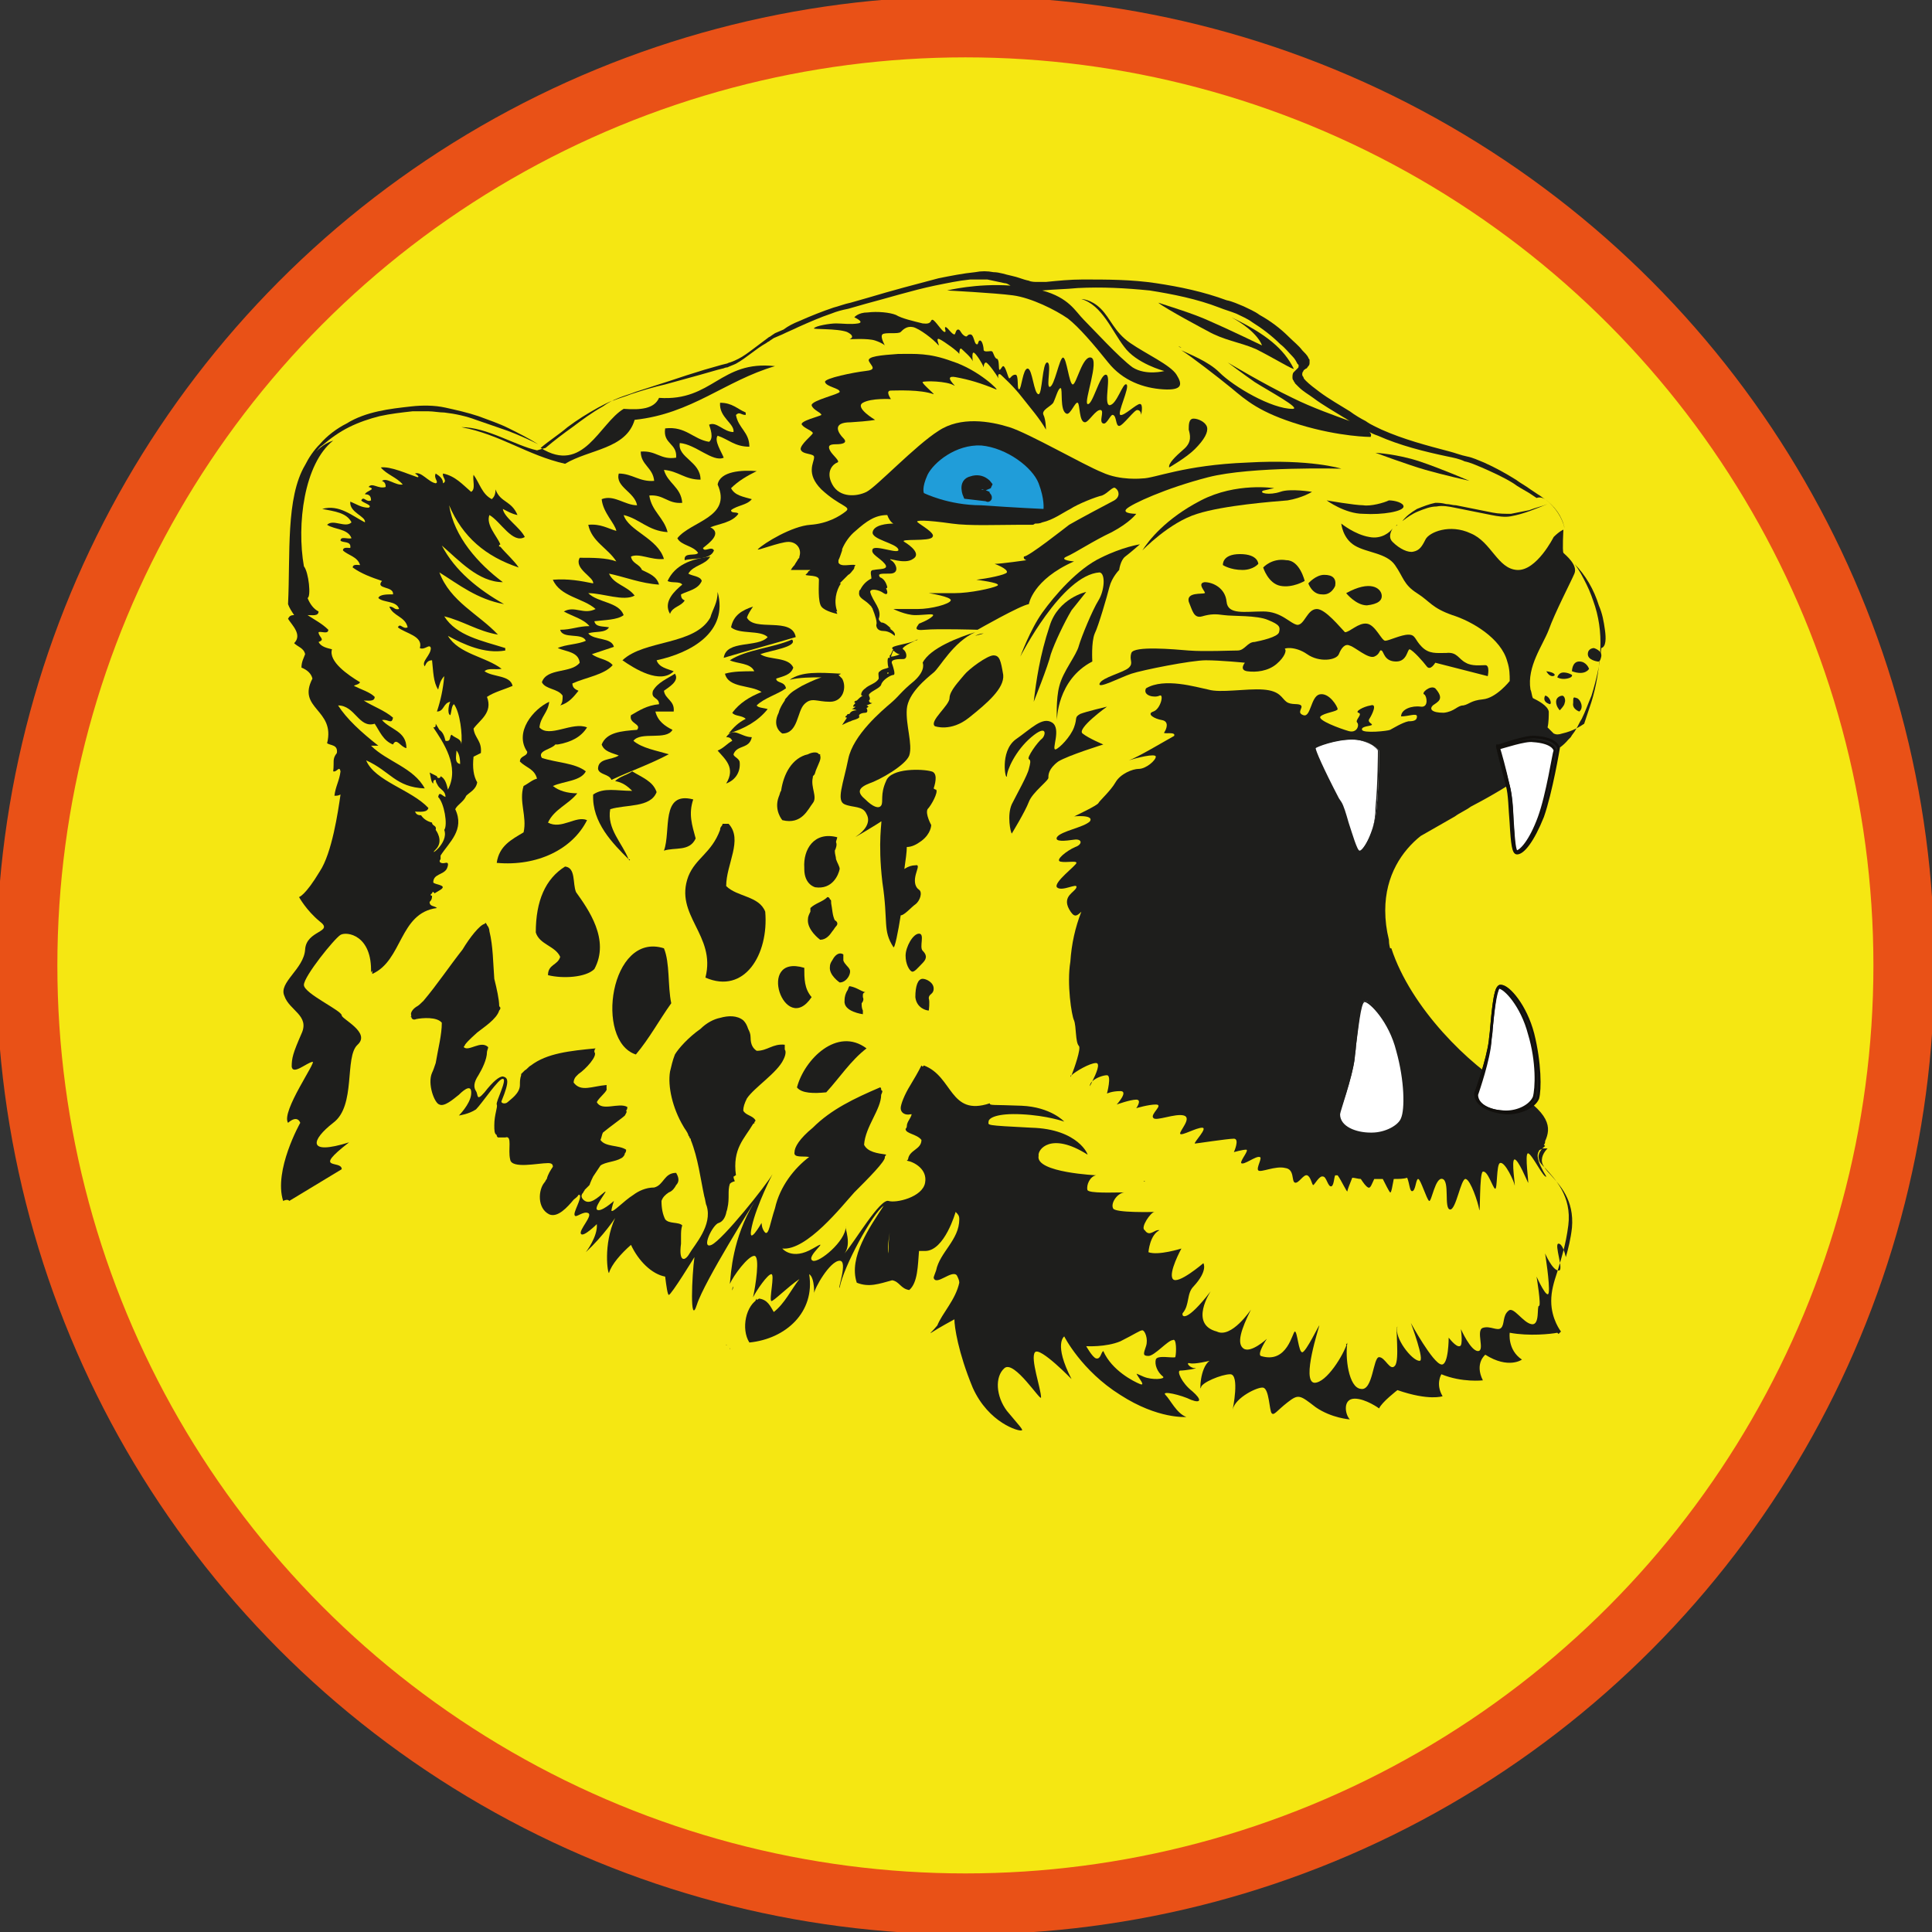 <?xml version="1.0" encoding="utf-8"?>
<!-- Generator: Adobe Illustrator 17.0.0, SVG Export Plug-In . SVG Version: 6.00 Build 0)  -->
<!DOCTYPE svg PUBLIC "-//W3C//DTD SVG 1.1//EN" "http://www.w3.org/Graphics/SVG/1.1/DTD/svg11.dtd">
<svg version="1.1" id="Слой_1" xmlns="http://www.w3.org/2000/svg" xmlns:xlink="http://www.w3.org/1999/xlink" x="0px" y="0px"
	 width="158.3px" height="158.3px" viewBox="0 0 158.3 158.3" style="enable-background:new 0 0 158.3 158.3;" xml:space="preserve"
	>
<rect x="0" y="0" width="158.3" height="158.3" fill="#333333" stroke="none"/>
<style type="text/css">
	.st0{fill:#F5E712;}
	.st1{fill:none;stroke:#E95117;stroke-width:5;stroke-miterlimit:10;}
	.st2{fill:#1E1E1C;}
	.st3{fill:#209DD9;}
	.st4{fill:#FFFFFF;}
	.st5{fill:none;stroke:#12100D;stroke-width:0.216;stroke-miterlimit:2.414;}
	.st6{fill:none;stroke:#1E1E1C;stroke-width:0.567;stroke-miterlimit:2.414;}
</style>
<path class="st0" d="M155.9,79.1c0,42.5-34.4,76.9-76.9,76.9S2.2,121.6,2.2,79.1c0-42.5,34.4-76.9,76.9-76.9S155.9,36.7,155.9,79.1"
	/>
<circle class="st1" cx="79.1" cy="79.1" r="76.9"/>
<path class="st2" d="M107.9,49.9c-0.8,0-1,1.3-1.6,1.3c-0.6-0.1-1.3-1.1-2.8-1.1c-1.5,0-2.9,0.3-3-0.8c-0.1-1.1-1.1-1.6-1.8-1.6
	c-0.7,0.1,0.2,0.9,0,0.9c-0.2,0.1-1.5-0.1-1.3,0.7c0.3,0.7,0.4,1.4,1.1,1.2c0.7-0.2,1.1-0.2,1.8-0.1c0.7,0.1,2.7,0,3.6,0.4
	c1,0.4,1,0.6,0.9,1c-0.1,0.4-1.5,0.7-2,0.8c-0.6,0-0.8,0.7-1.4,0.7s-2.7,0.1-4,0c-1.2-0.1-4.5-0.4-4.7,0.2c-0.2,0.6,0.2,0.8-0.2,1.2
	c-0.4,0.4-2.2,0.8-2.4,1.3c-0.2,0.5,1.7-0.5,2.6-0.8c0.9-0.3,4.9-1.1,6.1-1.1c1.2,0,3.2,0.2,3.2,0.2s-0.5,0.6,0.2,0.7
	c0.7,0.1,1.7,0,2.4-0.6c0.7-0.6,0.8-1.1,0.7-1.2c-0.2-0.1,0.8-0.3,1.8,0.4c1,0.7,2.4,0.5,2.6,0c0.2-0.5,0.5-0.9,0.9-0.7
	c0.4,0.1,1.5,1.1,2,0.9c0.5-0.2,0.4-0.6,0.6-0.5c0.2,0.1,0.2,0.9,1.2,0.9c0.9,0,0.9-1,1.1-1c0.3,0.1,1.1,1,1.4,1.4
	c0.3,0.4,0.7-0.3,0.7-0.3s3.9,1,4.3,1.1c0,0,0.2-0.9-0.2-0.9c-0.4,0-1.1,0.1-1.6-0.2c-0.6-0.3-0.7-0.9-1.6-0.8c-0.8,0-1.4,0.1-2-0.5
	c-0.6-0.6-0.5-1-1.1-1c-0.6,0-1.6,0.5-1.9,0.5c-0.3,0-0.8-1.3-1.5-1.4c-0.7-0.1-1.4,0.7-1.8,0.7C109.8,51.4,108.6,49.9,107.9,49.9"
	/>
<path class="st2" d="M44.4,55.9c0.3,0.6,1.3,0.5,1.7,1.1c0,0.3,0,0.6-0.2,0.8c0.7-0.2,1.1-0.7,1.5-1.2c-0.2-0.1-0.5-0.2-0.5-0.6
	c1.1-0.5,2.6-0.7,3.3-1.5C49.8,54,49,54,48.5,53.6c0.6-0.2,1.2-0.4,1.8-0.6c-0.2-0.8-1.6-0.5-2.1-1.1c0.5-0.2,1.4,0,1.7-0.5
	c-0.5-0.1-1.1,0-1.2-0.5c0.8-0.1,1.9-0.1,2.4-0.5c-0.4-1.1-2.1-1-2.9-1.8c1.2,0,2.9,0.7,3.8,0.2c-0.6-0.8-1.7-0.9-2.1-1.8
	c1.4,0.3,2.6,0.8,4.1,0.9c-0.2-0.7-0.8-0.9-1.4-1.2c-0.2-0.5-0.8-0.5-0.9-1.1c0.7-0.3,1.6,0.3,2.7,0.2c-0.5-1.7-2.9-2.3-3.3-3.6
	c1.3,0.3,2,1.3,3.6,1.4c-0.3-1.2-1.3-1.7-1.5-3c1.2-0.1,1.5,0.7,2.7,0.6c-0.1-1.3-1.2-1.6-1.5-2.7c1.2,0.1,1.7,0.8,3,0.8
	c0-1.5-1.9-1.8-1.7-3c1.3,0.1,2.7,1.6,3.6,1.2c-0.2-0.5-0.8-1.4-0.5-1.8c0.9,0.3,1.4,0.9,2.6,0.9c0-1.2-0.9-1.5-1.1-2.6
	c0.3-0.3,0.4,0,0.8,0v-0.2c-0.7-0.3-1.1-0.8-2.1-0.8c-0.1,1.2,1.2,1.7,1.1,2.4c-0.8,0-1.4-0.9-2-0.6c0.1,0.3,0.4,1.1,0,1.4
	c-1.3-0.2-1.9-1.3-3.6-1.1c-0.2,1.3,1,1.2,0.9,2.4c-1.3,0.2-1.6-0.6-2.9-0.5c0,1.1,1,1.3,1.1,2.4c-1.2,0.1-1.8-0.6-2.9-0.6
	c-0.3,1.1,1.3,1.5,1.5,2.6c-1,0-1.9-0.9-2.9-0.5c0.1,1.1,1.1,2,1.2,2.6c-0.7-0.2-1.3-0.6-2.3-0.5c0.3,1.4,1.6,1.9,2.3,3
	c-0.8-0.3-1.9-0.3-3-0.3c-0.5,0.9,1.2,1.6,1.1,2.1c-1-0.2-2-0.4-3.3-0.3c0.6,1.4,2.5,1.5,3.5,2.4c-1,0.5-1.7-0.3-2.6,0.2
	c0.7,0.4,1.6,0.6,2.1,1.2c-0.9,0-1.5,0.3-2.4,0.3c0.2,0.8,1.8,0.2,2.1,0.9c-0.6,0.3-1.7,0.3-2.3,0.6c0.7,0.3,1.7,0.3,1.8,1.2
	C46.8,55.2,44.8,54.7,44.4,55.9"/>
<path class="st2" d="M58.8,39.7c1.2,2.7-2.2,3-3.3,4.4c0.3,0.6,1.3,0.6,1.7,1.2c-0.2,0.3-1.2-0.1-1.1,0.6c0.8-0.2,2.1,0,2.4-0.8
	c-0.2-0.4-0.8,0.2-0.9-0.2c0.5-0.4,1.6-1.2,0.6-1.7c0.8-0.3,1.8-0.4,2.3-1.1c-0.1-0.2-0.6,0-0.6-0.3c0.5-0.4,1.3-0.4,1.7-0.9
	c-0.7-0.2-1.4-0.3-1.7-0.9c0.6-0.6,1.3-1,2.1-1.4C60.8,38.5,59,38.6,58.8,39.7"/>
<path class="st2" d="M54.9,50.3c0.2-0.6,0.9-0.6,1.2-1.1c-0.2-0.1-0.3-0.2-0.3-0.5c0.6-0.3,1.4-0.4,1.7-1.1
	c-0.1-0.4-0.8-0.4-1.1-0.6c0.4-0.7,1.4-0.7,1.8-1.4c-1.6,0.2-2.9,0.7-3.5,2c0.3,0.2,1,0,1.2,0.3C55.3,48.4,54.3,49.3,54.9,50.3"/>
<path class="st2" d="M55.2,55c-0.5-0.2-1.2-0.3-1.4-0.9c2.8-0.6,5.9-2.3,5-5.6c0,0.9-0.4,1.4-0.6,2.1c-1.3,2.3-5.4,1.8-7.2,3.5
	C52,54.8,54.1,56.1,55.2,55"/>
<path class="st2" d="M61.2,50.6c0.1-0.3,0.3-0.6,0.5-0.9c-0.9,0.3-1.6,0.7-1.8,1.7c0.7,0.6,2.4,0.2,3,0.8c-0.8,0.9-3.4,0.2-3.6,1.7
	c2-0.6,3.9-1.1,5.9-1.7C64.9,50.5,61.8,51.8,61.2,50.6"/>
<path class="st2" d="M63.6,55.6c0.6-0.2,1.2-0.3,1.4-0.9c-0.4-0.9-2-0.6-2.7-1.1c0.8-0.3,3.1-0.6,2.6-1.2c-1.6,0.7-3.7,0.8-5.1,1.7
	c0.6,0.3,1.7,0.2,2,0.9c-0.9,0-1.7,0-2.4,0.2c0.3,1.2,2.1,0.9,3,1.5c-1,0.4-1.8,0.9-2.4,1.7c0.2,0.3,0.8,0.2,1.1,0.5
	c-0.6,0.3-1,0.7-1.4,1.2c1.3-0.4,2.4-1,3.2-2c-0.3-0.1-0.8-0.1-0.9-0.3c0.6-0.6,1.7-0.9,2.4-1.4C64.3,55.8,63.6,56,63.6,55.6"/>
<path class="st2" d="M49,63c0.1,0.5,0.9,0.4,1.1,0.9c1.5-0.7,3.2-1.3,4.7-2.1c-1-0.3-2.2-0.5-2.9-1.1c0.6-0.8,2.7,0,3.2-0.9
	c-0.6-0.3-1.2-0.7-1.4-1.5h1.5c0.1-0.9-0.7-1-0.8-1.7c0.4-0.3,1.3-0.8,0.9-1.4c-0.6,0.4-1.4,0.7-1.8,1.4c-0.2,0.7,0.5,0.5,0.5,1.1
	c-1,0.1-1.6,0.5-2.3,0.9c-0.2,0.7,0.9,0.7,0.5,1.2c-1.3,0.1-2.5,0.2-2.9,1.2c0.2,0.6,0.9,0.7,1.4,0.9C50.1,62.3,49,62.1,49,63"/>
<path class="st2" d="M40.7,70.7c3.3,0.3,6.2-1.1,7.4-3.5c-0.9-0.4-2.1,0.8-3.2,0.2c0.5-1.1,1.7-1.5,2.4-2.4c-0.8,0-1.5-0.2-2-0.6
	c0.9-0.4,2.3-0.4,2.7-1.2c-0.9-0.7-2.4-0.7-3.6-1.1c-0.4-0.6,0.8-0.7,1.1-1.1h0.2c1.1-0.2,1.9-0.6,2.4-1.4c-1.2-0.5-3.1,0.9-3.9,0
	c0.1-0.9,0.7-1.2,0.8-2.1c-1.3,0.6-2.9,2.5-1.8,4.1c0,0.4-0.6,0.3-0.6,0.8c0.5,0.5,1.2,0.6,1.4,1.4c-0.4,0.1-0.7,0.4-1.1,0.6
	c-0.4,1.3,0.3,2.5,0,3.8C41.9,68.8,40.9,69.3,40.7,70.7"/>
<path class="st2" d="M59.5,64.2c0.8-0.3,1.2-1,1.1-1.8c-0.1-0.3-0.5-0.4-0.5-0.6c0.3-0.8,1.3-0.4,1.5-1.4c-0.9,0-1.5-0.9-2.1,0
	c0.3,0,0.4,0.1,0.5,0.3c-0.4,0.2-0.7,0.6-1.2,0.8C59.4,62.2,60.3,62.9,59.5,64.2"/>
<path class="st2" d="M51.5,70.4c-0.5-1.3-1.8-2.5-1.5-4.1c1.3-0.4,3.3-0.1,3.8-1.4c-0.3-0.9-1.2-1.2-2-1.7c-0.4,0.3-1,0.4-1.4,0.8
	c0.6,0.1,1,0.4,1.4,0.8c-1.3,0-2.3-0.3-3.2,0.3C48.5,67.4,50.2,69.1,51.5,70.4"/>
<path class="st2" d="M57,68.7c-0.3-1.1-0.6-2-0.2-3.2c-2.7-0.7-1.8,2.6-2.4,4.2C55.3,69.4,56.5,69.8,57,68.7"/>
<path class="st2" d="M62.7,74.7c-0.5-1.3-2.3-1.2-3.2-2.1c0-1.8,1.4-3.8,0.2-5.1h-0.5c0,0.2-0.2,0.2-0.2,0.5c-0.7,1.9-2,2.3-2.6,3.8
	c-1.2,3.2,2.3,4.8,1.4,8.3C61,81.5,63,78.2,62.7,74.7"/>
<path class="st2" d="M51.5,70.4C51.6,70.6,51.7,70.4,51.5,70.4"/>
<path class="st2" d="M44.9,79.9c1.2,0.3,3.1,0.2,3.8-0.5c1.3-2.4-0.5-4.9-1.5-6.3c-0.3-0.7,0-2-0.9-2.1c-1.6,1-2.4,2.8-2.4,5.4
	c0.3,1,1.6,1.1,2,2C45.7,79.1,44.9,79,44.9,79.9"/>
<path class="st2" d="M52.1,86.4c1.1-1.3,1.9-2.8,2.9-4.2c-0.3-1.4-0.1-3.3-0.6-4.5C50,76.3,48.7,85.3,52.1,86.4"/>
<path class="st2" d="M68.3,78.5c-0.1,0.2-0.3,0.4-0.3,0.7c-0.1,0.7,0.8,1.3,0.8,1.3c0.6,0,1-0.8,0.8-1.1c0,0,0,0,0,0
	c-0.1-0.2-0.4-0.4-0.5-0.7c0-0.1,0-0.2,0-0.3c0-0.1,0-0.1,0-0.2C68.8,78,68.5,78.2,68.3,78.5"/>
<path class="st2" d="M66.5,81.7c-0.6-0.7-0.6-1.5-0.6-2.4C61.9,78.1,64.3,85,66.5,81.7"/>
<path class="st2" d="M69.6,80.8c-0.1,0.1-0.1,0.3-0.2,0.4c-0.1,0.2-0.2,0.4-0.2,0.8c-0.1,0.9,1.5,1.1,1.5,1.1s0-0.1,0-0.3l0,0
	c-0.1-0.2-0.1-0.4-0.1-0.6c0.1-0.1,0.2-0.3,0.1-0.5c0-0.1,0-0.1,0-0.2c0-0.1,0.1-0.2,0.2-0.2C70.5,81.2,70.2,80.9,69.6,80.8"/>
<path class="st2" d="M67.7,89.5c1.1-1.2,2-2.6,3.3-3.6c-2.4-1.8-5.1,0.9-5.7,3.2C65.7,89.6,66.7,89.6,67.7,89.5"/>
<path class="st2" d="M59.5,110.2C59.6,110.3,59.5,110.1,59.5,110.2"/>
<path class="st2" d="M59.8,110.5C59.9,110.6,59.8,110.4,59.8,110.5"/>
<path class="st2" d="M113.2,48.7c-0.1-0.5-0.9-1.2-2.9-0.1c0,0,0.8,1,1.7,1C112.9,49.5,113.3,49.2,113.2,48.7"/>
<path class="st2" d="M108.5,47.1c-0.7,0-1.3,0.7-1.3,0.7s0.3,0.9,1.1,0.9c0.8,0.1,1.1-0.7,1.1-0.7C109.5,47.4,109.2,47.1,108.5,47.1
	"/>
<path class="st2" d="M103.5,46.5c0,0,0.4,1.3,1.4,1.5c1,0.2,2-0.4,2-0.4s-0.4-1.7-1.5-1.7C104.2,45.7,103.5,46.5,103.5,46.5"/>
<path class="st2" d="M101.6,45.4c-1.5,0-1.4,0.9-1.4,0.9s0.6,0.4,1.6,0.4c0.9,0,1.3-0.5,1.3-0.5S103.1,45.4,101.6,45.4"/>
<path class="st2" d="M111.7,41.4c-0.7,0-3-0.4-3-0.4s1.5,1.1,3,1.1c1.6,0.1,3.3-0.2,3.3-0.6c0-0.3-0.7-0.5-1.2-0.5
	C113.4,41.2,112.3,41.5,111.7,41.4"/>
<path class="st2" d="M117.6,41.2c-0.5,0.1-1,0.3-1.5,0.5c-0.5,0.3-0.9,0.6-1.2,1c0.4-0.3,0.8-0.6,1.3-0.8c0.5-0.2,1-0.4,1.5-0.4
	c0.5-0.1,1,0,1.5,0.1c0.5,0.1,1,0.2,1.5,0.3c0.5,0.1,1,0.2,1.5,0.3c0.5,0.1,1.1,0.2,1.6,0.1c1.1-0.2,2-0.6,3-1
	c-0.5,0.2-1,0.3-1.5,0.5c-0.5,0.1-1,0.2-1.5,0.3c-0.5,0-1,0-1.5-0.1c-0.5-0.1-1-0.2-1.5-0.3c-0.5-0.1-1-0.2-1.5-0.3
	c-0.3,0-0.5-0.1-0.8-0.1C118.1,41.2,117.9,41.2,117.6,41.2"/>
<path class="st2" d="M126.6,40.9c-0.2-0.1-0.4-0.3-0.6-0.4l-0.6-0.4c-0.4-0.3-0.8-0.5-1.2-0.8c-0.8-0.5-1.7-1-2.6-1.4
	c-0.5-0.2-0.9-0.4-1.4-0.5c-0.5-0.1-1-0.3-1.4-0.4c-1.9-0.5-3.8-1-5.6-1.8c-0.4-0.2-0.9-0.4-1.3-0.7c-0.4-0.2-0.9-0.5-1.3-0.8
	c-0.8-0.5-1.7-1-2.5-1.6c-0.4-0.3-0.8-0.6-1.1-0.9c-0.1-0.1-0.2-0.2-0.2-0.3c-0.1-0.1-0.1-0.2-0.1-0.2c0-0.1,0-0.2,0.1-0.3
	c0-0.1,0.1-0.1,0.2-0.2c0.1,0,0.1-0.1,0.2-0.2c0.1-0.1,0.1-0.2,0.1-0.3c0,0,0-0.1,0-0.1c0,0,0-0.1,0-0.1c0-0.1-0.1-0.1-0.1-0.2
	c-0.1-0.2-0.3-0.4-0.5-0.6c-0.3-0.4-0.7-0.7-1.1-1.1c-0.7-0.7-1.5-1.3-2.4-1.8c-0.4-0.3-0.9-0.5-1.3-0.7c-0.5-0.2-0.9-0.4-1.4-0.5
	c-1.9-0.7-3.8-1.1-5.8-1.4c-2-0.3-4-0.3-6-0.3c-1,0-2,0.1-3,0.2c-0.2,0-0.5,0-0.7,0c-0.2,0-0.5,0-0.7-0.1c-0.5-0.1-0.9-0.3-1.4-0.4
	c-0.5-0.1-1-0.3-1.5-0.3c-0.5-0.1-1-0.1-1.5,0c-1,0.1-2,0.3-3,0.5c-1.9,0.5-3.8,1-5.8,1.6l-1.4,0.4c-0.5,0.1-1,0.3-1.4,0.4
	c-0.9,0.3-1.9,0.7-2.8,1.1c-0.5,0.2-0.9,0.4-1.3,0.7l-0.7,0.3l-0.3,0.2c-0.1,0.1-0.2,0.1-0.3,0.2c-0.4,0.3-0.8,0.6-1.2,0.9
	c-0.4,0.3-0.8,0.6-1.2,0.8c-0.2,0.1-0.4,0.2-0.7,0.3c-0.1,0-0.2,0.1-0.3,0.1l-0.4,0.1l-1.4,0.4c-1,0.3-1.9,0.6-2.8,0.9
	c-0.9,0.3-1.9,0.6-2.8,0.9c-0.5,0.2-0.9,0.3-1.4,0.5c-0.5,0.2-0.9,0.4-1.3,0.7c-0.9,0.5-1.7,1.1-2.5,1.7c-0.7,0.5-1.5,1.1-2.2,1.7
	L44,36.9c-1.8-0.4-4.1-1.9-6.2-1.9c3.2,0.6,5.4,2.3,8.5,3c2-1.2,5-1.2,5.7-3.6c4.7-0.5,7.4-3.2,11.5-4.4c-4.5-0.5-5.1,2.9-9.5,2.6
	c-0.4,0.9-1.5,1-2.9,0.9c-2,1.2-3.3,5.4-6.8,3.2c0.7-0.6,1.5-1.1,2.2-1.7c0.8-0.6,1.6-1.1,2.5-1.6c0.4-0.2,0.9-0.5,1.3-0.6
	c0.5-0.2,0.9-0.3,1.4-0.5c0.9-0.3,1.9-0.6,2.8-0.8l2.9-0.8l1.4-0.4l0.4-0.1c0.1,0,0.2-0.1,0.4-0.1c0.2-0.1,0.5-0.2,0.7-0.3
	c0.9-0.5,1.6-1.2,2.5-1.7c0.1-0.1,0.2-0.1,0.3-0.2l0.3-0.2l0.7-0.3c0.4-0.2,0.9-0.4,1.3-0.6c0.9-0.4,1.8-0.8,2.7-1.1
	c0.5-0.2,0.9-0.3,1.4-0.4l1.4-0.4c1.9-0.5,3.8-1.1,5.7-1.5c1-0.2,1.9-0.4,2.9-0.5c0.5,0,1,0,1.4,0c0.5,0.1,0.9,0.2,1.4,0.3
	c0.2,0,0.3,0.1,0.5,0.2c-2.8-0.2-5.2,0.4-5.2,0.4s3.9,0.2,5.4,0.4s3.5,1.2,4.5,1.9c0.9,0.7,2.1,2.1,3.3,3.6c1.2,1.5,2.9,2.1,4.5,2.2
	c1.6,0.1,1.6-0.4,1.1-1.2c-0.5-0.8-2.5-1.7-3.8-2.6c-1.3-0.9-1.6-2-2.4-2.8c-0.8-0.8-1.6-0.8-1.6-0.8c1.7,0.5,2.5,2.6,3.5,3.9
	c1,1.4,3.3,2,3.3,2s-1.5,0.4-2.6-0.3c-1.1-0.8-3.2-3.1-4-3.9c-0.7-0.7-1.2-1.8-3.4-2.4c1-0.1,1.9-0.1,2.9-0.2c2-0.1,3.9,0,5.9,0.2
	c1.9,0.3,3.9,0.7,5.7,1.4c0.5,0.2,0.9,0.3,1.4,0.5c0.4,0.2,0.9,0.4,1.3,0.7c0.8,0.5,1.6,1.1,2.3,1.8c0.4,0.3,0.7,0.7,1,1
	c0.2,0.2,0.3,0.4,0.4,0.6c0,0,0.1,0.1,0.1,0.1c0,0,0,0,0,0c0,0,0,0,0,0.1c0,0.1,0,0.1-0.1,0.2c-0.1,0.1-0.2,0.2-0.3,0.3
	c-0.1,0.1-0.1,0.3-0.1,0.4c0,0.1,0,0.2,0.1,0.3c0,0.1,0.1,0.1,0.1,0.2c0.1,0.1,0.2,0.2,0.3,0.3c0.4,0.4,0.8,0.6,1.2,0.9
	c0.8,0.6,1.7,1.1,2.5,1.6c0.2,0.1,0.3,0.2,0.5,0.3c-1.1-0.4-3.1-1.1-4.7-1.9c-2.3-1.1-5.3-2.9-5.3-2.9s1.2,0.9,2.2,1.6
	c1.1,0.7,3.9,2.2,3.1,2.2c-1.7,0-4.8-1.8-6-3c-0.9-0.9-2.5-1.5-3.1-1.8c0.8,0.5,3,2.2,4.1,3.1c1.2,1,2.3,2,5.6,3c3.3,1,5.8,1,5.8,1
	c0.1-0.2,0-0.3-0.1-0.4c0.2,0.1,0.4,0.2,0.7,0.3c1.8,0.8,3.8,1.3,5.7,1.7c0.5,0.1,1,0.2,1.4,0.4c0.5,0.1,0.9,0.3,1.4,0.5
	c0.9,0.4,1.8,0.8,2.6,1.3c0.4,0.3,0.8,0.5,1.3,0.8l0.6,0.4C126.2,40.7,126.4,40.8,126.6,40.9c0.8,0.6,1.4,1.5,1.6,2.4
	C128,42.3,127.4,41.5,126.6,40.9"/>
<path class="st2" d="M28,95.8c0-0.8-2.5,0.2,0.6-2.2c-3.5,1.1-3.1-0.2-1.3-1.6c1.9-1.4,0.9-5.4,2-6.4c1.1-1-1.3-2.1-1.3-2.4
	c0-0.4-3.1-1.8-3.1-2.5c0-0.7,2.5-3.8,3-4.1c0.5-0.3,2.6,0,2.5,3.1c0-0.1,0.1-0.1,0.1-0.2c0,0.1,0,0.2,0,0.3c2.5-1.1,2.2-5,5.3-5.4
	c-0.2-0.2-0.6-0.1-0.6-0.5c0.1-0.1,0.2-0.2,0.2-0.5c-0.1,0-0.2-0.1,0-0.2c0-0.1,0.1-0.2,0.2,0l0.5-0.3c0.6-0.4-0.5-0.4-0.6-0.6
	c0-0.7,0.8-0.6,1.1-1.1c0,0,0.3-0.6-0.1-0.5c-0.4,0.1-0.6-0.1-0.4-0.3v-0.3c0.7-1.1,2-2.1,1.2-3.8c0.2-0.4,0.7-0.6,0.9-1.1
	c0.3-0.3,0.8-0.5,0.9-1.1c-0.3-0.5-0.4-1.2-0.3-2.1c0.2-0.1,0.4-0.2,0.6-0.3c0.1-1-0.5-1.2-0.6-2c0.5-0.7,1.6-1.3,1.1-2.6
	c0.6-0.4,1.4-0.6,2.1-0.9c-0.2-0.9-1.6-0.7-2.3-1.2c0.3-0.3,0.9-0.1,1.4-0.2c-1.3-1-3.5-1.2-4.4-2.7c1.3,0.7,3,1.5,4.7,1.2v-0.2
	c-1.9-0.6-4-1-5-2.6c1.6,0.4,2.7,1.2,4.4,1.5c-1.6-1.7-3.9-2.7-4.8-5.1c1.6,1,3.1,2.2,5.3,2.6c-2.1-1.2-4-2.7-5.1-4.8
	c1.4,1.2,3,3,5,3c-2-1.5-4-3.7-4.4-6.3c1.1,2.6,3,4.2,5.7,5.1c-0.4-0.6-1-1.1-1.5-1.7c-0.1,0-0.2-0.1,0-0.2
	c-0.3-0.7-1.2-1.6-0.9-2.4c0.9,0.5,1.9,2.4,2.9,1.8c-0.4-0.8-1.7-1.6-1.8-2.3c0.4,0.2,0.7,0.4,1.2,0.5c-0.5-1.2-1.4-1-1.8-2.1
	c0,0.4-0.1,0.6-0.3,0.8c-0.8-0.4-1-1.3-1.5-2c-0.1,0.4,0.2,1.2-0.2,1.4c-0.7-0.6-1.3-1.3-2.3-1.5c-0.1,0.3,0.4,0.6,0,0.8
	c0-0.4-0.3-0.6-0.6-0.8c-0.2,0.4,0.3,0.7,0,0.8c-0.6-0.1-1.2-1-1.7-0.8c0.2,0.1,0.4,0.3,0.2,0.3c-0.9-0.3-2.2-0.9-3-0.8
	c0.5,0.6,1.3,0.8,1.8,1.4c-0.6,0.1-1.3-0.6-1.7-0.3c0.2,0.1,0.3,0.2,0.3,0.5c-0.6,0.2-1.1-0.4-1.4,0c0.7,0.2-0.2,0.3-0.3,0.6
	c0.3,0,0.5,0.1,0.5,0.5c-0.4,0.2-0.6-0.4-0.8,0c0.1,0.2,1,0.4,0.6,0.6c-0.6,0-1-0.3-1.5-0.5c-0.1,0.9,1.3,1.2,1.2,1.7
	c-1-0.5-2.1-1.5-3.5-1.1c1,0.2,2,0.3,2.4,1.1c-0.5,0.5-1.5-0.3-2,0.2c0.6,0.4,1.7,0.3,2,1.1c-0.3,0.1-0.9-0.2-0.9,0.2
	c0.2,0.2,0.9,0,0.8,0.6c-0.2,0-0.6-0.1-0.6,0.2c0.4,0.4,1.2,0.5,1.4,1.2c-0.2,0-0.6-0.1-0.6,0.2c0.7,0.5,1.5,0.8,2.4,1.1
	c-0.6,0.7,1,0.4,0.9,1.1c-0.5,0-1.1,0-1.2,0.3c0.4,0.4,1.5,0.2,1.7,0.9c-0.4,0.1-0.4-0.2-0.8-0.2c0.3,0.8,1.3,0.8,1.5,1.7
	c-0.4,0.2-0.6-0.4-0.8,0c0.6,0.5,2.1,0.7,1.8,1.7c0.4,0.2,0.8-0.4,0.9,0c0,0.6-0.8,1.1-0.5,1.5c0.1-0.2,0.2-0.5,0.6-0.5
	c0.1,0.9,0.1,1.8,0.5,2.4c0.1-0.4,0.2-0.8,0.5-1.1c-0.1,1.1-0.3,2-0.6,2.9c0.6,0,0.5-0.7,1.1-0.8c-0.1,0.1-0.3,1,0,1.1
	c0.1-0.3,0.1-0.8,0.3-0.9c0.5,0.7,0.7,2.5,0.6,3.3c0-0.5-0.5-0.5-0.8-0.8c-0.2,0.1,0,0.6-0.5,0.5c-0.1-0.4-0.2-0.7-0.5-0.9l-0.3-0.5
	c0,0.2,0,0.3-0.2,0.3c0.8,1.2,2.2,3.2,1.2,5.1c-0.1-0.4-0.2-0.9-0.6-1.1c0,0.2-0.3,0.2-0.3,0c-0.2-0.1-0.4-0.2-0.6-0.3
	c0.1,0.3,0.1,0.8,0.3,0.9c0-0.2,0-0.3,0.2-0.3c0,0.2,0.1,0.3,0.2,0.5c0.2,0.3,0.6,0.4,0.6,0.9c-0.3-0.1-0.5-0.5-0.6,0
	c0.5,0.5,0.8,2.3,0.5,2.7c0.4,1.1-1.4,2.3-0.7,1.6c0.7-0.7,0-1.6,0-1.6c0.1-0.4-0.3-0.3-0.3-0.6c-0.4-0.1-0.7-0.3-0.9-0.6
	c-0.3,0-0.4-0.1-0.5-0.3c0.4,0,1,0.1,1.1-0.3c-1.4-1.5-4.4-2.2-5.1-3.9c2,0.9,2.4,2.2,4.8,2.3c-0.9-1.7-3.1-2.2-4.4-3.5h0.6
	c-1.4-1.1-2.6-2.2-3.3-3.3c1.4,0,1.7,1.9,3,1.5c0.4,0.6,0.7,1.4,1.5,1.7c0.3-0.6,0.6,0.2,1.1,0.3c0-1.4-1.3-1.5-2-2.3
	c0.5-0.1,0.8,0.4,0.9-0.2c-0.7-0.6-1.6-0.9-2.4-1.4c0.4,0,0.9,0.1,0.9-0.3c-0.4-0.4-1.1-0.6-1.7-0.9c0.1-0.1,0.4-0.1,0.5-0.3
	c-1-0.6-2.6-1.7-2.3-2.7c-0.4-0.1-0.9-0.2-1.1-0.6c0.6-0.2,0-0.4,0-0.8c0.2-0.1,0.8,0.2,0.8-0.2c-0.5-0.5-1.1-0.8-1.7-1.2
	c0.4,0,0.9,0.1,0.9-0.3c-0.4-0.2-0.7-0.6-0.9-1.1c0.3-0.1,0.1-2.1-0.3-2.6c-0.6-3.4,0-8.4,2.4-10.3c-0.6,0.2-1,0.5-1.4,0.9
	c0.2-0.2,0.3-0.4,0.5-0.5c0.7-0.6,1.4-1.1,2.2-1.5c0.8-0.4,1.7-0.7,2.5-0.9c0.9-0.2,1.8-0.3,2.7-0.4c0.4,0,0.9,0,1.3,0
	c0.4,0,0.9,0.1,1.3,0.1c0.9,0.1,1.8,0.3,2.6,0.6c0.9,0.3,1.7,0.6,2.6,0.9c0.8,0.3,1.7,0.7,2.5,1.1c-0.8-0.5-1.6-0.9-2.4-1.3
	c-0.8-0.4-1.7-0.7-2.5-1c-0.9-0.3-1.8-0.5-2.7-0.7c-0.9-0.2-1.9-0.2-2.8-0.1c-0.9,0.1-1.8,0.2-2.7,0.4c-0.9,0.2-1.8,0.5-2.6,1
	c-0.8,0.4-1.6,1-2.2,1.7c-0.5,0.5-0.9,1.1-1.2,1.7c-1.6,2.7-1.2,7.3-1.4,11.4c0.1,0.3,0.3,0.6,0.5,0.9c-0.3,0-0.4,0.1-0.5,0.3
	c0.3,0.5,1.2,1.3,0.5,2c0.3,0.3,0.8,0.4,0.9,0.9c-0.1,0.3-0.3,0.6-0.3,1.1c0.5,0.2,0.8,0.5,0.9,0.9c-1.3,2.5,1.9,2.5,1.2,5.3
	c0.3,0.2,0.9,0.1,0.8,0.8c-0.4,0.5-0.2,0.7-0.3,1.5c0.3,0.1,0.5-0.5,0.6,0c-0.1,0.8-0.4,1.2-0.5,2c0.2,0,0.3,0,0.5-0.1
	c-0.2,1.4-0.7,4.8-1.7,6.3c-1.2,2-1.7,2.1-1.7,2.1s0.6,1.1,1.7,2c1.2,0.9-1.1,0.7-1.2,2.3s-2.2,2.7-1.7,3.8c0.4,1.2,2.1,1.6,1.4,3.1
	c-0.7,1.6-0.8,2-0.8,2.7c0.1,0.7,1.2-0.3,1.7-0.4c0.4-0.1-2.6,4.1-2,5c0.8-0.7,1,0,1,0s-2.2,3.9-1.4,6.4c0.4-0.2,0.5,0,0.5,0
	L28,95.8z M37.4,61.5L37.4,61.5c0.2,0.2,0.3,0.6,0.3,1.1C37.2,62.5,37.4,61.9,37.4,61.5"/>
<path class="st2" d="M126.7,55c0,0,0.2,0.4,0.5,0.4S127.5,55.1,126.7,55"/>
<path class="st2" d="M128.8,55.3c0,0-0.3-0.2-0.7-0.2c-0.4,0-0.5,0.4-0.5,0.4s0.3,0.2,0.8,0.1C128.9,55.5,128.8,55.3,128.8,55.3"/>
<path class="st2" d="M129.4,54.2c-0.6,0-0.6,0.8-0.6,0.8c1.1,0.4,1.4-0.2,1.4-0.2S130,54.2,129.4,54.2"/>
<path class="st2" d="M131.2,53.8c0.1-0.5-0.6-0.7-0.6-0.7s-0.5,0-0.5,0.5s0.8,0.6,0.8,0.6S131.1,54.3,131.2,53.8"/>
<path class="st2" d="M128,57c-0.1,0-0.5,0.1-0.5,0.5s0.3,0.7,0.3,0.7s0.4-0.4,0.4-0.6C128.3,57.4,128.2,57,128,57"/>
<path class="st2" d="M129.4,58.3c0.4-0.3,0.1-1-0.2-1.1c-0.3-0.1-0.3-0.1-0.3,0.4C128.8,58.1,129.4,58.3,129.4,58.3"/>
<path class="st2" d="M126.6,57c0,0-0.3,0.5,0.4,0.7C127.2,57.6,126.9,57,126.6,57"/>
<path class="st2" d="M131.5,51.6c-0.1-0.7-0.2-1.3-0.5-2c-0.4-1.3-1.1-2.5-2-3.4c0.4,0.5,0.7,1.1,1,1.7c0.3,0.6,0.5,1.2,0.7,1.8
	c0.4,1.3,0.5,2.6,0.4,3.9c-0.1,1.3-0.3,2.6-0.7,3.9c-0.2,0.6-0.4,1.2-0.6,1.8c-0.3,0.2-0.9,0.6-1.8,0.8c-0.3,0.1-0.5,0.1-0.7,0
	c-0.2-0.2-0.3-0.3-0.5-0.5c0.1-0.4,0.1-1,0.1-1.3c-0.1-0.5-0.9-0.9-1.3-1.1c-0.1-0.2-0.1-0.5-0.2-0.7c-0.3-1.9,1-3.6,1.5-4.9
	c0.5-1.4,1.8-3.9,2.1-4.6c0.3-0.7-0.7-1.5-0.9-1.7c-0.1-0.2,0-1.9,0-1.9s-0.3,0.1-0.8,0.6c0,0-1.4,2.8-3,2.7c-1.6-0.1-2.1-2.3-3.8-3
	c-1.7-0.8-3.4-0.1-3.7,0.5c-0.3,0.6-0.5,0.9-1,1c-0.4,0.1-1.1-0.2-1.7-0.8c-0.4-0.4-0.1-0.9,0-1.1c-0.2,0.3-0.9,0.9-1.9,0.7
	c-1.2-0.2-2.3-1.1-2.3-1.1s0.1,1.2,1.1,1.8c1,0.6,2.6,0.6,3.3,1.6c0.7,1,0.7,1.6,1.8,2.3c1.1,0.7,1.2,1.2,2.9,1.8
	c1.6,0.5,4,1.9,4.5,3.8c0.2,0.6,0.2,1.1,0.2,1.6c0,0-1.1,1.4-2.2,1.5c-1,0.1-1.1,0.4-1.6,0.5c-0.5,0-0.7,0.5-1.6,0.6
	c-1,0-1.2-0.3-0.9-0.6c0.4-0.3,1-0.5,0.2-1.4c-0.4-0.3-1.2,0.4-0.9,0.5c0.2,0.1,0.4,1.1-0.3,1c-0.7-0.1-1.6,0.2-1.6,0.8
	c0.6,0,1.3-0.3,1.3,0c0,0.3-0.2,0.4-0.7,0.4c-0.5,0.1-1.3,0.6-1.5,0.7c-0.2,0.1-2.2,0.3-2.3,0c-0.1-0.3,0.7-0.3,0.8-0.4
	c0.1-0.1-0.4-0.2-0.2-0.5c0.2-0.3,0.7-1.3,0.1-1.1c-0.6,0.1-1.3,0.5-1,0.6c0.4,0.1-0.3,0.6-0.1,0.8c0.2,0.2,0,0.9-0.7,0.7
	c-0.7-0.2-2.6-0.9-2.3-1.2c0.3-0.3,1.4-0.4,1.4-0.6c0-0.2-0.7-1.4-1.5-1.2c-0.7,0.2-0.7,1.9-1.3,1.7c-0.6-0.2,0-0.6-0.2-0.8
	c-0.2-0.2-0.8,0-1.2-0.3c-0.4-0.3-0.5-0.9-1.9-1s-3.5,0.3-4.5,0c-1-0.2-3.6-1-5.1-0.1C93.6,57,94.6,57.2,95,57
	c0.4-0.2,0.1,1.1-0.5,1.3c-0.6,0.2,0.1,0.6,0.7,0.7s0.4,0.7,0.2,1c-0.2,0.2,1-0.1,0.8,0.3c-0.9,0.5-2.9,1.7-3.7,2
	c0.6-0.2,2.2-0.6,2.2-0.3c0,0.3-0.8,1-1.4,1c-0.5,0-1.5,0.4-1.9,1.1c-0.4,0.7-1.3,1.5-1.4,1.7c-0.1,0.2-1.8,1-2,1.1
	c-0.2,0,1.7-0.2,1.3,0.4c-0.5,0.5-2.4,0.8-2.7,1.3c-0.2,0.4,0.7,0.3,1.4,0.2c0.7-0.1,0.7,0.4,0.1,0.6c-0.7,0.3-1.7,1.1-1.2,1.2
	c0.5,0.1,1.3-0.1,1.3,0.1c0,0.2-1.9,1.6-1.6,2c0.4,0.4,1.7-0.4,1.6,0c-0.1,0.4-1.2,0.7-0.6,1.8c0.4,0.7,0.6,0.6,1,0.2
	c-0.5,1.3-0.8,2.6-0.9,4.1c-0.3,1.8,0.1,4.4,0.3,4.8c0.2,0.5,0.1,1.8,0.4,2.1c0.2,0.2-0.4,1.9-0.6,2.4c0.3-0.3,1.5-1,2-1
	c0.4,0,0,0.9-0.3,1.5c0.3-0.3,0.9-0.5,1.2-0.5c0.4,0,0,1.5,0,1.5s0.4-0.2,1.1-0.2c0.7,0-0.3,1.1-0.3,1.1s1.1-0.4,1.6-0.4
	c0.5,0,0,0.7,0,0.7s1-0.3,1.6-0.3c0.7,0-0.5,0.8-0.2,1.1c0.2,0.3,1.8-0.4,2.5-0.2c0.7,0.2-0.4,1.3-0.3,1.5c0.1,0.2,1.3-0.5,1.8-0.5
	c0.5,0-0.7,1.2-0.6,1.3c0.1,0,2.7-0.4,3.2-0.4c0.5,0,0,1.1,0,1.1s0.7-0.2,1-0.2c0.3,0-0.5,0.9-0.4,1.1c0.2,0.2,1.2-0.6,1.5-0.5
	c0.3,0-0.3,0.9-0.1,1.1c0.2,0.2,1.4-0.4,2.2-0.2c0.8,0.1,0.5,1.1,0.8,1.2c0.3,0.1,0.7-0.7,1-0.6s0.4,0.8,0.5,0.8
	c0.1,0,0.5-0.8,0.8-0.7c0.3,0,0.4,0.9,0.7,0.8c0.2-0.1,0.2-0.7,0.3-0.9c0.1,0,0.1,0,0.2,0c0.3,0.4,0.8,1.5,0.8,1.3
	c0-0.1,0.2-0.6,0.4-1.1c0.2,0,0.5,0.1,0.7,0.1c0.2,0.3,0.4,0.6,0.6,0.7c0.2,0.1,0.3-0.3,0.5-0.7c0.3,0,0.5,0,0.7,0
	c0.2,0.4,0.5,1,0.6,1.1c0.1,0.1,0.2-0.6,0.3-1.1c0.4,0,0.8,0,1.1-0.1c0.2,0.5,0.2,1.1,0.4,1.1c0.3,0,0.3-1,0.5-1
	c0.2,0,0.7,1.7,0.9,1.8c0.2,0.1,0.5-2,1.1-1.8c0.6,0.2,0.1,2.4,0.6,2.5c0.5,0.1,0.9-2.6,1.3-2.5c0.4,0.1,1,1.9,1.1,2.5
	c0.1,0.6,0-3,0.3-3.1c0.4-0.1,0.8,1.3,1,1.4c0.2,0.1,0.1-2,0.4-2.1c0.4-0.2,1.2,1.6,1.2,1.8c0.1,0.3-0.3-2.1,0-2.1
	c0.3,0,1,1.7,1.1,1.9c0.1,0.2-0.3-2.4,0-2.4c0.3,0,1.3,2.1,1.5,1.9c-0.8-1.3-0.8-1.8-0.6-2.1c0-0.1,0.2-0.1,0.3-0.2
	c0.2,0,0.3,0,0.4,0c-0.3,0.3-0.6,0.8-0.4,1.3c0.1,0.2,0.3,0.5,0.6,0.8c0.8,0.9,2,2.1,1.8,4.4c-0.1,0.9-0.3,1.7-0.5,2.4
	c-0.1-0.4-0.3-1.1-0.6-1.1c-0.4,0,0.5,2.3,0,2.2c-0.5,0-1.1-1.4-1.1-1.4s0.4,2.5,0.3,3.2s-1-1.3-1-1.3s0.4,2.4,0.2,2.4
	c-0.2,0,0.1,1.6-0.6,1.5c-0.7-0.1-1.5-1.5-1.9-1.1c-0.5,0.4-0.3,1.1-0.6,1.4c-0.3,0.3-0.9-0.2-1.5,0c-0.6,0.2,0.2,1.9-0.4,1.9
	c-0.6,0-1.4-1.8-1.4-1.8s0.2,1.4-0.1,1.4c-0.3,0.1-0.9-0.7-0.9-0.7s0,2.3-0.6,2.2c-0.7-0.1-2.5-3.4-2.5-3.4s1.2,3.2,0.7,3.1
	c-0.6,0-2.1-1.9-1.8-2.8c-0.2,0.1,0.2,2.7-0.2,3.2c-0.4,0.5-0.8-0.7-1.3-0.7c-0.5,0-0.5,2.8-1.5,2.6c-1-0.1-1.3-2.6-1.1-3.8
	c-0.3,1-1.7,3.3-2.7,3.3c-1.1-0.1,0.4-4.6,0.4-4.7c0-0.1-1.1,2.2-1.4,2.2c-0.3,0-0.4-1.7-0.6-1.7c-0.2,0-0.6,2.7-2.8,2
	c-0.3-0.2,0.5-1.4,0.5-1.4s-1.3,1.2-1.9,0.8c-0.6-0.4-0.2-1.6,0.6-3.2c0,0-1.6,2.4-2.8,1.8c-2.3-0.6-0.5-3.3-0.5-3.3
	c-2,2.6-2.4,2.1-2.3,1.8c0.6-0.7,0.3-1.6,0.9-2.2c1.2-1.3,0.8-1.9,0.8-1.9s-2.1,1.8-2.5,1.3c-0.4-0.5,0.7-2.5,0.7-2.5
	s-1.9,0.6-2.7,0.3c0,0,0.1-1.4,0.9-1.8c-0.4-0.1-0.8,0.6-1.2,0c-0.4-0.2,0.5-1.5,0.8-1.5c0,0-3.3,0.1-3.4-0.3
	c-0.2-0.4,0.3-1.2,0.9-1.3c-0.8,0-2.9,0.1-3-0.2c-0.1-0.4,0.2-1.1,0.7-1.2c0.2,0-5-0.2-4.7-1.6c-0.1-0.5,1-2,4-0.1
	c0.1,0.1-0.7-2.1-4.6-2.2c-3.9-0.2-3.5-0.2-3.5-0.5c0-0.3,0.7-0.7,2.7-0.6c2.1,0.1,3.5,0.6,3.5,0.6s-1.1-1.2-3.5-1.3
	c-2.4-0.1-2.6,0-2.6-0.2c-3.3,1.1-3-2.2-5.4-3.1c0,0,0,0,0,0c0,0,0,0,0,0c0,0-0.1,0.1-0.1,0.1c0,0-0.1-0.1-0.1-0.1
	c-0.3,0.6-0.6,1.1-0.9,1.6c-0.5,0.8-0.8,1.6-0.8,1.9c0,0.4,0.4,0.6,0.8,0.5c0,0,0.1,0,0.1,0c-0.1,0.4-0.4,0.6-0.4,1
	c0,0.1-0.1,0.2-0.1,0.2c0,0.4,0.9,0.4,1.3,0.9c0,0.8-1,0.8-1.1,1.6c0,0,0,0,0,0c0,0-0.1,0.1-0.1,0.1c0.6,0.1,1.7,0.7,1.5,1.8
	c-0.2,1.2-2.4,1.7-3,1.5c-0.7-0.2-2.8,3.4-3.6,4.3c0.6-0.8,0-2.1,0.1-2.2c0,1.2-2.2,3-2.7,2.8c-0.7-0.3,1.7-2,0-1
	c-1.7,1-2.5,0-2.5,0c2,0.2,4.9-3.5,5.9-4.6c1.1-1.1,2.6-2.6,2.5-2.9c0,0,0,0,0,0c0-0.1,0.1-0.1,0.1-0.2c-0.7-0.1-1.5-0.2-1.8-0.8
	c0.1-1.5,1.4-2.9,1.4-4.1c0.1-0.2,0.1-0.3,0.1-0.3c0,0,0,0-0.1-0.1c0-0.1,0-0.2-0.1-0.2c-2.1,0.9-4,1.8-5.5,3.3
	c-1.1,0.9-1.5,1.6-1.5,2c0,0,0,0,0,0c0,0,0,0,0,0c0,0,0,0,0,0c-0.1,0.5,0.7,0.3,1.2,0.4c-1.2,0.9-2.4,2.4-2.8,4.2
	c-0.4,1.2-0.5,2.2-0.8,2c-0.3-0.3-0.3-0.8-0.3-0.8s-1.2,2.1-0.8,0.3c0.4-1.8,1.7-4.3,1.7-4.3c-0.5,0.9-4.1,5.4-5,5.8
	c-0.9,0.4,0.1-1.7,0.6-1.8c0.3-0.1,0.5-0.4,0.6-0.8c0-0.1,0.1-0.3,0.1-0.4c0.1-0.4,0.1-0.8,0.1-1.1c0-0.3,0-0.6,0.1-0.9
	c0.2-0.2,0.4-0.2,0.4-0.2c0-0.1-0.1-0.2-0.1-0.4c0.1,0,0.1-0.1,0.2-0.1c-0.3-2.2,0.7-3,1.4-4.2c0.1-0.1,0.2-0.1,0.2-0.1
	c-0.1,0-0.1,0-0.1,0c0-0.1,0.1-0.1,0.1-0.2c-0.2-0.4-0.8-0.4-1-0.8c0-0.3,0.1-0.6,0.3-1c0.6-0.9,2.5-2.1,3-3.2
	c0.2-0.4,0.2-0.7,0.1-0.8c0-0.1,0-0.3,0-0.4c-1-0.1-1.4,0.5-2.3,0.5c-0.3-0.2-0.5-0.5-0.5-1.1c0-0.3-0.1-0.5-0.2-0.7
	c-0.1-0.3-0.2-0.5-0.4-0.7c-0.5-0.4-1.2-0.4-1.9-0.2c-0.5,0.1-1.1,0.4-1.6,0.9c-1,0.7-1.8,1.6-2.1,2.1c-0.2,0.5-0.3,1-0.4,1.4
	c-0.2,1.2,0.2,3,1.1,4.5c0.1,0.2,0.3,0.4,0.4,0.7c0,0.1,0.1,0.1,0.1,0.2c0,0,0,0.1,0.1,0.1c0,0,0,0.1,0,0.1c0.6,1.5,0.8,3.2,1.1,4.6
	c0.1,0.3,0.1,0.6,0.2,0.8c0.5,1.6-1,3.2-1.4,3.9c-0.4,0.7-0.9,0.7-0.7-0.8c0-0.2,0-0.5,0-0.6c0-0.3,0-0.6,0.1-0.9
	c-0.3-0.3-1.1-0.1-1.4-0.5c-0.2-0.4-0.3-0.9-0.3-1.5c0.1-0.3,0.3-0.5,0.6-0.7c0.3-0.1,0.5-0.4,0.6-0.6c0.2-0.2,0.3-0.5,0-1
	c-1,0-1,1-1.8,1.2c-0.7,0-1.3,0.3-1.7,0.6c-0.8,0.5-1.7,1.5-1.8,1.3c0-0.2,0.2-0.8,0.2-0.8s-1.1,1-1.4,0.7c-0.2-0.3,1.1-1.8,0.6-1.4
	c-0.5,0.4-1.2,1.1-1.7,0.6c-0.2-0.2-0.2-0.4,0-0.6c0-0.1,0.1-0.1,0.1-0.2c0.2-0.2,0.4-0.4,0.4-0.4s0.1-0.3,0.3-0.7
	c0.2-0.3,0.4-0.6,0.6-0.9c0.4-0.3,1.2-0.3,1.7-0.6c0.2-0.1,0.3-0.3,0.3-0.4c0.1-0.1,0.1-0.2,0.1-0.3c-0.6-0.4-1.7-0.2-2.1-0.8
	c0.1-0.2,0.1-0.4,0.2-0.6c0.6-0.5,1.6-1.2,1.8-1.4c0.1-0.2,0.2-0.3,0.1-0.4c0.1-0.1,0.1-0.2,0.1-0.3c-0.7-0.4-2.1,0.4-2.5-0.4
	c0.2-0.4,0.9-0.9,0.8-1.1c0-0.1,0-0.2,0-0.3c-1.2,0.1-2.1,0.6-2.7-0.2c0-0.2,0.1-0.4,0.2-0.5c0.1-0.1,0.1-0.1,0.2-0.2
	c0.6-0.4,1.6-1.5,1.3-1.8c0,0,0,0,0,0c0-0.1,0-0.2,0.1-0.3c-2.1,0.2-4,0.4-5.3,1.4c-0.2,0.1-0.3,0.3-0.5,0.4
	c-0.1,0.1-0.2,0.2-0.3,0.3c0,0,0,0.1,0,0.1c-0.1,0.3-0.1,0.5-0.1,0.8c0,0.7-0.8,1.2-1,1.4c-0.2,0.2-0.6,0.1-0.5-0.1
	c0.7-1.7,0.5-1.9,0.1-2c-0.3,0-0.8,0.4-1.5,1.3c-0.7,0.8-0.5,0.2-0.7-0.1c-0.2-0.3-0.2-0.7,0.2-1.3c0.3-0.5,0.7-1.3,0.7-1.9
	c0-0.1,0.1-0.3,0.1-0.4c-0.6-0.6-1.6,0.4-2,0c0-0.1,0.1-0.1,0.1-0.2c0.3-0.4,0.8-0.8,1-1c0.5-0.4,1.6-1.1,1.8-1.8
	c0,0,0.1-0.1,0.1-0.2c0-0.1-0.1-0.1-0.1-0.2c0-0.5-0.2-1.4-0.4-2.2c-0.1-1.3-0.1-2.7-0.4-3.9c0-0.2-0.1-0.4-0.2-0.5
	c0-0.1-0.1-0.1-0.1-0.2c0,0-0.1,0.1-0.1,0.1c-0.4,0.1-1.2,1.1-1.8,2.1c-1.1,1.4-2.1,2.9-3.2,4.2c-0.2,0.2-0.4,0.4-0.6,0.5
	c-0.3,0.2-0.5,0.5-0.4,0.7c0,0,0,0.1-0.1,0.1c0,0,0.1,0,0.1,0c0,0.2,0.2,0.3,0.4,0.2c0.5-0.1,1.7-0.2,2.1,0.3c0,1-0.3,2.1-0.5,3.3
	c-0.1,0.3-0.2,0.6-0.3,0.8c-0.4,0.9,0.2,2.5,0.6,2.6c0.4,0.2,1.1-0.4,1.6-0.8c0.5-0.5,1.1-0.9,1,0c-0.1,0.8-1,1.7-1,1.7
	s0.8-0.1,1.4-0.5c0.5-0.5,1.9-2.6,2.2-2.5c0.4,0-0.6,1.9-0.5,2.1c0.1,0.2-0.2,0.8-0.2,1.7c0,0.4,0,0.7,0.2,0.8c0,0.1,0,0.1,0.1,0.2
	c0.1,0,0.2,0,0.2,0c0.1,0,0.3,0,0.4,0c0.6-0.2,0.2,1,0.4,1.8c0.1,0.8,2.3,0.3,3.1,0.3c0.3,0,0.4,0.1,0.4,0.3c-0.2,0.3-0.4,0.6-0.5,1
	c-0.1,0.1-0.1,0.2-0.2,0.3c-0.5,0.6-0.6,2.1,0.4,2.6c0.7,0.3,1.5-0.6,2-1.2c0.1-0.1,0.3-0.2,0.4-0.4c0,0,0.1,0,0.1,0
	c0.2,0.3-0.6,1.5-0.4,1.7c0.1,0.2,0.7-0.4,1.1-0.2c0.4,0.2-0.8,1.4-0.6,1.7c0.2,0.3,1.3-0.8,1.3-0.8c0.1,1-0.9,2.3-0.9,2.3
	c1.5-1.4,2.4-2.8,2.4-2.8c-1,2.2-0.6,4.6-0.5,4.5c0.2-0.7,1-1.6,1.8-2.3c0.6,1.3,1.7,2.4,2.8,2.6c0.1,0.8,0.2,1.5,0.3,1.5
	c0.2,0,2.1-3.1,2.1-3.1c-0.2,1.4-0.4,5.8,0.2,3.9c0.6-1.9,4.7-8.4,4.7-8.4c-1.8,3-1.9,5.8-2,6.7c0.3-0.7,1.5-2.3,2-2.3
	c0.5,0,0.1,2.5-0.1,3.4c0.3-0.6,1.2-1.9,1.5-1.9c0.3,0-0.2,2.1,0,2.2c0.1,0.1,1.4-1.2,2.3-1.8c-0.7,0.9-1.2,2-2.1,2.7
	c-0.3-0.5-0.5-1-1.2-1.1c-1.1,0.5-1.5,2.5-0.8,3.6c3-0.3,5.4-2.5,4.9-5.6c0.5,0.3,0.4,1.9,0.4,1.6c0-0.4,1.3-2.7,2.1-2.7
	c0.7,0-0.2,2.4,0,2.2c0.3-1.7,2.7-6.1,3.6-6.7c-1.1,1.7-2.9,4.2-2.2,6.3c1,0.4,1.8,0.1,2.9-0.2c0.6,0.1,0.7,0.7,1.4,0.8
	c0.7-0.6,0.7-2,0.8-3.2c0.1,0,0.3,0,0.5,0c1.6,0,2.5-3.2,2.5-3.2c0.2,0.2,0.3,0.3,0.3,0.6c0,1.7-1.6,2.7-1.9,4.2
	c-0.1,0.3-0.2,0.5-0.2,0.6c0.2,0.7,1.5-0.7,1.9-0.2c0.1,0.2,0.2,0.4,0.2,0.6c-0.3,1.4-1.4,2.5-1.8,3.5c-0.4,0.5-0.7,0.7-0.5,0.6
	c0.6-0.4,1.9-1.1,1.9-1.1c0,0.6,0.3,2.7,1.5,5.6c1.3,2.9,3.8,3.6,4,3.5c0.2,0-0.2-0.4-1.2-1.6c-0.9-1.2-1-2.8-0.2-3.5
	c0.8-0.7,3,2.8,3,2.4c0-0.7-0.9-3.2-0.5-3.7c0.4-0.5,3.1,2.3,3,2.2c-1.5-2.9-0.6-3.5-0.6-3.5s1.4,2.8,4.6,4.8c3.1,2,5.4,1.8,5.4,1.8
	c-0.8-0.3-1.3-1.4-1.7-1.8c-0.4-0.4,1.3,0,2.1,0.4c0.8,0.3,0.9,0,0.1-0.7c-0.9-0.7-1.3-1.7-1-1.7c0.4,0,1.6-0.2,1.2-0.2
	c-0.4,0-0.8-0.5-0.4-0.4c0.4,0.1,1.6-0.2,1.6-0.2c-0.8,0.6-0.8,2.6-0.7,2.2c0-0.4,1.7-1.1,2.4-1.1c0.8,0,0.2,2.9,0.2,2.9
	c0.2-1,2.1-1.9,2.5-1.8c0.5,0.1,0.5,1.9,0.7,2.1c0.2,0.2,0.4-0.2,1.3-0.9c0.9-0.7,1-0.6,2.3,0.4c1.3,0.9,2.8,1,2.8,1
	c-0.4-0.4-0.6-1.7,0.4-1.7c0.9,0,2,0.8,2,0.8c0.2-0.5,1.5-1.5,1.5-1.5c2.6,0.9,3.7,0.5,3.7,0.5c-0.6-1-0.1-1.8-0.1-1.8
	c1.7,0.7,3.4,0.5,3.4,0.5c-0.7-1.4,0.2-2.1,0.2-2.1c1.9,1.2,3,0.4,3,0.4c-1.2-0.8-1-2.2-1-2.2c1.6,0.3,3.4,0.1,3.9,0
	c0,0,0.1,0.1,0.1,0.1l0.2-0.2c0,0-0.8-1-0.8-2.5c0-0.8,0.2-1.5,0.5-2.4c0.3-1,0.7-2.2,0.9-3.8c0.3-2.4-1.1-3.8-1.9-4.7
	c-0.3-0.3-0.5-0.5-0.5-0.7c-0.2-0.6,0.5-1.1,0.5-1.1l-0.1-0.1c0,0,0,0,0,0c0.1-0.1,0.1-0.2,0.1-0.3c0.5-1.1,0.5-2.3-2.9-4.3
	c-3.3-1.9-8.1-6.6-9.7-11.5c-0.1,0-0.1,0-0.1,0s-0.1-0.3-0.1-0.7c-0.2-0.8-0.3-1.6-0.3-2.4c0-2.9,1.4-4.9,2.9-6.1l2.8-1.6
	c0.4-0.3,0.9-0.5,1.3-0.8c4.8-2.5,6.3-4.2,6.3-4.2c0.7-0.4,1.3-0.8,1.7-1.3c0,0,0,0,0,0c0,0,0,0,0,0c0.1-0.1,0.1-0.1,0.2-0.2
	c0,0,0,0,0,0c0.1-0.2,0.3-0.4,0.4-0.6c0.2-0.3,0.3-0.6,0.5-0.9c0.3-0.6,0.5-1.2,0.8-1.9c0.4-1.3,0.7-2.6,0.8-3.9
	C131.6,53,131.6,52.3,131.5,51.6 M73,99.1L73,99.1C73,99,73,99,73,99.1C73,99,73,99,73,99.1 M72.9,101L72.9,101
	c-0.1,0.6-0.1,1.3-0.1,1.7C72.7,102.3,72.8,101.6,72.9,101 M96.3,111.2L96.3,111.2c-0.2,0.1-1.5-0.2-1.6,0.2c-0.1,0.4,0.1,1,0.6,1.4
	c0.2,0.2-0.9,0.3-1.6,0c-0.7-0.3-0.6-0.3-0.5-0.1c0.1,0.2,0.7,0.9,0.2,0.7c-0.5-0.2-2.3-1.1-3-2.7c-0.2,0.1-0.2,0.7-0.6,0.6
	c-0.3-0.1-0.8-1-0.8-1s1.6,0.1,2.8-0.4c1.2-0.6,1.6-0.9,1.8-0.9s0.5,0.7,0.3,1.3c-0.2,0.6-0.3,0.8,0.2,0.8c0.5,0,1.6-1.3,2-1.3
	C96.4,109.6,96.4,110.8,96.3,111.2 M129.1,60.9L129.1,60.9c0.1-0.1,0.1-0.2,0.2-0.2C129.2,60.7,129.2,60.8,129.1,60.9
	C129.1,60.9,129.1,60.9,129.1,60.9"/>
<path class="st2" d="M92.6,62.3c-0.1,0-0.1,0-0.1,0C92.5,62.3,92.5,62.3,92.6,62.3"/>
<path class="st2" d="M87.7,88.2c0,0.1,0,0,0.1-0.1C87.7,88.1,87.7,88.2,87.7,88.2"/>
<path class="st2" d="M89.3,89c0,0,0.1-0.2,0.2-0.4C89.4,88.7,89.3,88.8,89.3,89"/>
<path class="st2" d="M112.7,37.1c0,0,2.7,1,4.1,1.4c1.4,0.4,3.6,0.9,3.6,0.9s-2.3-1-4.1-1.6C114.5,37.2,112.7,37.1,112.7,37.1"/>
<path class="st2" d="M103.5,40.2c0.4-0.1,0.9-0.2,0.9-0.2s-3.1-0.5-6,1c-2.9,1.5-4.3,3.3-4.8,4.1c0,0,2.2-2.3,4.5-3
	c2.2-0.7,6.2-1,7.4-1.1c1.2-0.2,2-0.7,2-0.7s-1.8-0.3-2.6,0C104,40.6,103.1,40.4,103.5,40.2"/>
<path class="st2" d="M90.9,48.1c0.2-0.8,0.8-1.4,0.8-1.4s0.1-0.8,0.5-1.1c0.4-0.3,1.2-1,1.2-1s-1.4,0.2-3.2,1.1
	c-1.9,0.9-3.8,3.1-4.8,4.5c-1,1.4-1.8,3.6-1.8,3.6s3.4-6.7,6.5-6.9c0.5,0.1,0.4,1.5-0.1,2.3c-0.5,0.8-1.4,3-1.6,3.7
	c-0.2,0.8-1.3,2.1-1.6,3.3c-0.3,1.1-0.2,2.8-0.2,2.8s0-3.3,2.9-4.8c0,0-0.1-1.6,0.2-2.3C90,51.3,90.7,48.9,90.9,48.1"/>
<path class="st2" d="M89,48.5c0,0-2.3,0.5-3,2.8c-0.8,2.4-1.1,4.5-1.3,6.2c0,0,1.2-3,1.4-3.9c0.3-0.9,1.1-2.6,1.7-3.6
	C88.6,49,89,48.5,89,48.5"/>
<path class="st2" d="M79.4,58.8c1.5-1.2,2.9-2.4,2.8-3.5c-0.2-1.2-0.3-1.6-0.8-1.6s-2,1.1-2.4,1.6c-0.4,0.5-1.2,1.3-1.2,1.9
	c0,0.6-1.7,1.9-1.2,2.3C76.6,59.5,77.9,60,79.4,58.8"/>
<path class="st2" d="M90.7,57.9c0,0-1.7,0.4-2.2,0.6c-0.5,0.3-0.2,0.3-0.5,1.1c-0.3,0.8-1.2,1.7-1.5,1.8c-0.4,0.1,0.5-1.7-0.3-2.2
	c-0.8-0.5-1.7,0.5-3,1.4c-1.3,1-0.8,3.4-0.7,3c0-0.5,0.7-2.1,2-3.2c1.3-1.1,1.2-0.2,0.9,0.1c-0.4,0.3-1.3,1.6-1.1,1.7
	c0.2,0.1,0.1,0.4,0,0.8c-0.1,0.5-1,2.1-1.4,2.9c-0.4,0.9-0.1,2.3,0,2.4c0,0,1.1-1.8,1.4-2.6c0.3-0.8,1.7-1.8,1.6-2
	c0-0.2,0-0.7,0.8-1.3c0.8-0.5,3.7-1.4,3.7-1.4s-1.2-0.5-1.7-0.9C88.2,59.7,90.7,57.9,90.7,57.9"/>
<path class="st2" d="M76.7,64.7c0,0-0.1,0-0.2-0.1c0.2-0.6,0.3-1.3-0.2-1.4c-0.7-0.2-3.3-0.3-3.7,0.8c-0.5,1.1-0.2,1.7-0.4,2
	c-0.2,0.3-0.7,0.1-1.3-0.5c-0.6-0.5-0.7-0.9,0.3-1.3c0.9-0.3,3-1.5,3.3-2.3c0.3-0.9-0.3-2.5-0.2-3.8c0.1-1.3,1.6-2.5,2.2-3
	c0.5-0.4,1.6-2.5,3.4-3.3c-1.3,0.4-3.7,1.3-4.3,2.5c0,0,0.3,0.6-0.7,1.5c-1.1,0.9-1.2,1.2-1.9,1.8c-0.7,0.6-3.1,2.6-3.5,4.6
	c-0.4,2-1,3.4-0.3,3.7c0.7,0.3,1.5,0.1,1.8,0.8c0.4,0.7-0.2,1.4-0.8,1.8c-0.6,0.4,1.9-1.1,2-1.2c0.1-0.1-0.3,1.6,0.1,5
	c0.5,3.3,0,3.9,0.9,5.3c0.1,0.2,0.4-1.3,0.6-2.6c0.3,0,0.9-0.7,1.2-0.9c0.4-0.3,0.6-1,0.3-1.2c-0.3-0.2-0.4-0.6-0.3-1.1
	c0.1-0.5,0.4-1,0-0.9c-0.3,0-0.6,0.1-0.9,0.3c0.1-0.7,0.2-1.4,0.2-1.8c0.4,0,0.8-0.2,1.2-0.5c0.8-0.6,0.8-1.3,0.8-1.3
	s-0.5-0.9-0.3-1.3C76.3,66,76.9,64.9,76.7,64.7"/>
<path class="st2" d="M75.3,76.5c-0.5,0-1.1,1.1-1.1,1.8s0.3,1.2,0.5,1.3c0.2,0.1,0.5-0.3,0.9-0.7c0.4-0.4,0.3-0.7,0-1
	C75.3,77.6,75.8,76.5,75.3,76.5"/>
<path class="st2" d="M76.5,81c0-0.5-0.6-0.8-0.9-0.8c-0.4,0-0.6,0.6-0.6,1.5c0.1,0.9,0.9,1.1,1.1,1.1c0,0,0.1-0.7,0-1
	C76.1,81.4,76.5,81.5,76.5,81"/>
<path class="st2" d="M67.2,77c0.5,0,0.8-0.4,1-0.7c0.1-0.1,0.2-0.3,0.3-0.4c0,0,0,0,0,0c0.2-0.2,0.1-0.4-0.1-0.5
	c-0.2-0.4-0.2-0.9-0.3-1.4c0-0.2,0-0.3-0.1-0.3c0-0.1-0.1-0.2-0.2-0.2c-0.4,0.4-1,0.5-1.4,0.9c0,0.1,0,0.2,0,0.3
	c-0.1,0.2-0.2,0.4-0.2,0.6C66.1,76.2,67.2,77,67.2,77"/>
<path class="st2" d="M66.8,72.7c1.4,0.2,1.9-1,2-1.5c0,0,0,0,0,0c0,0,0,0,0,0c0,0,0,0,0,0c0-0.2-0.2-0.5-0.3-0.8
	c0-0.2-0.1-0.4-0.1-0.7c0.1-0.2,0.2-0.5,0.1-0.7c0-0.1,0.1-0.3,0.1-0.4c-1.9-0.5-2.8,1-2.7,2.5c0,0,0,0.1,0,0.1
	C65.9,72.5,66.8,72.7,66.8,72.7"/>
<path class="st2" d="M66.6,65.8c0.4-0.5-0.2-1.3,0-2.1c0-0.1,0-0.1,0.1-0.2c0.1-0.1,0.1-0.3,0.2-0.5c0.2-0.5,0.4-0.8,0.3-1.1
	c0,0,0-0.1,0-0.1c0,0-0.1,0-0.1,0c-0.1-0.2-0.5-0.2-0.9,0c-1.3,0.3-2,1.6-2.2,3c-0.1,0.1-0.1,0.3-0.2,0.5c-0.4,1.1,0.3,1.9,0.3,1.9
	C65.7,67.6,66.2,66.3,66.6,65.8"/>
<path class="st2" d="M69.4,58.8L69,59.4c0,0,0.6-0.3,0.7-0.3c0.1-0.1,0.8-0.2,0.7-0.4c-0.1-0.2,0.3-0.3,0.5-0.3
	c0.2,0,0.2-0.2,0.1-0.4c0.1,0,0.1-0.1,0.2-0.1c-0.1,0-0.1-0.1-0.2-0.1c0.2-0.1,0.6-0.2,0.4-0.2c-0.1,0-0.2-0.1-0.2-0.2
	c0.1-0.1,0.1-0.2,0-0.4c0,0,0-0.1,0-0.1c0.2-0.3,0.9-0.5,1-0.8c0.1-0.4,0.8-0.8,1-0.8c0.2,0,0-0.6-0.1-0.9C72.9,54,73.6,54,74,54
	s0.3-0.6,0-0.8c-0.2-0.1,0.5-0.5,1-0.7c-0.8,0.3-1.9,0.4-1.9,0.6c0,0,0,0.1,0.1,0.1c-0.1,0.1-0.2,0.5-0.3,0.5c0,0.1,0,0.1,0,0.2
	c-0.1,0-0.1,0-0.1,0c-0.1,0-0.1,0.5,0,0.8c-0.2,0.1-0.5,0.1-0.7,0.3c-0.2,0.1-0.1,0.3-0.1,0.6c-0.2,0.4-0.8,0.5-1.1,0.8
	c-0.3,0.2-0.4,0.5-0.3,0.6c0,0,0,0,0.1,0c-0.2,0.1-0.3,0.2-0.5,0.4c-0.1,0-0.2,0.1-0.2,0.1s0,0.1,0.1,0.1c-0.1,0.1-0.2,0.2-0.2,0.3
	c0.1,0,0.1,0,0.2,0c-0.1,0.1-0.3,0.2-0.3,0.2s0.2,0,0.4,0.1c-0.3,0-0.5,0.1-0.6,0.3c0,0,0,0,0,0c-0.1,0-0.2,0-0.2,0.1
	C69.1,58.8,69.4,58.8,69.4,58.8 M73.2,53.3L73.2,53.3c0.2,0.2,0.4,0.3,0.5,0.3c0.1,0-0.4,0.2-0.7,0.2C73,53.8,73.1,53.5,73.2,53.3
	 M72.8,55.1L72.8,55.1c0,0.1,0,0.1-0.1,0.1C72.7,55.1,72.7,55.1,72.8,55.1C72.8,55.1,72.8,55.1,72.8,55.1"/>
<path class="st2" d="M74.9,52.5c0.1,0,0.2-0.1,0.3-0.1C75.2,52.4,75.1,52.5,74.9,52.5"/>
<path class="st2" d="M64.1,60.1c1.3,0,1.2-1.8,1.8-2.4c0.6-0.6,1-0.2,2.1-0.2c1.1,0,1.4-1.2,1-1.9c-0.1-0.1-0.2-0.2-0.3-0.3
	c0.1,0,0.2-0.1,0.2-0.1c-1.8-0.1-3.2-0.2-4.2,0.5c0.8-0.2,1.8-0.2,2.6-0.2c-0.6,0.2-1.2,0.5-1.6,0.7c-0.5,0.3-0.9,0.5-1.2,0.9
	c-0.1,0.1-0.2,0.2-0.2,0.3c-0.2,0.3-0.4,0.6-0.5,1C63.2,59.6,64.1,60.1,64.1,60.1"/>
<path class="st2" d="M69.3,41.9c-0.5,0.4-1.5,1-2.9,1.1c-1.5,0.1-3.8,1.5-4.3,2c-0.2,0.2,1.8-0.6,2.5-0.6c0.7,0,1.1,0.6,0.9,1.2
	c0,0.1,0,0.1-0.1,0.2c-0.1,0.2-0.2,0.3-0.3,0.5c-0.2,0.2-0.3,0.4-0.3,0.4s1.4,0,1.6,0c-0.1,0.1-0.2,0.1-0.2,0.2
	c-0.1,0.1-0.2,0.2-0.2,0.2c0.1,0.1,1.1,0,1.1,0.4s-0.1,1.8,0.2,2.2c0.3,0.4,1.3,0.6,1.3,0.6s0-0.1-0.1-0.2c0,0,0.1,0,0.1,0
	c-0.3-0.8-0.1-1.7,0.3-2.3c0,0,0,0-0.1,0c0,0,0,0,0.1-0.1c0.3-0.3,0.5-0.5,0.6-0.6c0.2-0.1,0.3-0.3,0.4-0.4c0.1-0.1,0.1-0.2,0.1-0.2
	s0,0,0,0c0-0.1,0.1-0.2,0.1-0.2c-0.4-0.1-1.2,0.2-1.4-0.2c0-0.1,0-0.1,0-0.2c0.1-0.2,0.2-0.5,0.3-0.8c0,0,0,0,0-0.1
	c0.2-0.5,0.6-1.1,1.1-1.5c0.9-0.8,1.6-1.3,2.6-1.3c0.1,0.3,0.3,0.6,0.5,0.7c-0.5,0-1.6,0.1-1.7,0.7c-0.1,0.6,1.9,0.9,2.1,1.4
	c0.2,0.5-1.9-0.4-2.1,0c-0.2,0.4,0.6,0.7,1,1.2c0.4,0.5-0.5,0.4-0.9,0.5c-0.4,0-0.2,0.4-0.2,0.7c-0.4,0.2-0.7,0.5-0.9,0.9
	c-0.1,0.1-0.1,0.1-0.1,0.2c-0.1,0.5,0.4,0.6,0.8,1c0.1,0.1,0.1,0.1,0.2,0.2c0,0.1,0.1,0.1,0.1,0.2c0.2,0.5,0.4,1.1,0.3,1.3
	c0,0.2,0.1,0.5,0.6,0.5c0.5,0,0.9,0.4,0.9,0.4c0.1-0.2-0.1-0.4-0.4-0.6c0,0,0.1,0,0.1,0c-0.2-0.2-0.5-0.5-0.8-0.5
	c0,0-0.1-0.1-0.1-0.1c0,0-0.1-0.1-0.1-0.2c0.3-0.8-0.5-1.4-0.7-2.2c0-0.3,0.7-0.2,1.1,0.1c0.3,0.2,0.4,0,0.2-0.4c0,0,0.1,0,0.1-0.1
	c-0.1-0.4-0.3-0.7-0.6-0.8c-0.2-0.3,0-0.3,0.8-0.3c0.9,0,0.5-0.9,0.1-1.1c-0.4-0.3,1.1,0.4,1.8-0.1c0.7-0.4-0.2-1.1-0.7-1.4
	c-0.5-0.3,2.1,0,2.3-0.4c0.3-0.3-1-1-1.2-1.2c-0.3-0.2,0.7-0.2,2.8,0.1c1.4,0.2,3.8,0.1,5.3,0.1c0.7,0,1.3,0,1.3,0s0.1,0,0.2-0.1
	c0.2,0,0.4,0,0.6-0.1c0.9-0.2,1.7-0.8,2.3-1.1c0.6-0.4,2.1-1,2.6-1.1c0.5-0.2,0.9-0.8,1.1-0.6c0.3,0.2,0.4,0.7-0.1,1
	c-0.4,0.2-3.2,1.7-3.7,2c-0.4,0.3-3.3,2.6-3.7,2.6c0,0-0.1,0.2,0.2,0.3c0,0-2.1,0.3-2.6,0.3c0,0,1.1,0.4,1,0.7
	c-0.1,0.2-1.6,0.5-2.5,0.6c0.7,0.1,2.1,0.3,1.7,0.5c-0.4,0.2-2.2,0.6-3.5,0.6s-2.1,0-2.1,0s1.9,0.3,1.8,0.6
	c-0.1,0.3-1.6,0.7-2.7,0.7c-1.1,0-2,0-2,0s1,0.5,1.8,0.5c0.8,0,1.7-0.2,1.4,0.1c-0.3,0.3-1.1,0.6-1.1,0.6c-0.2,0.3-0.5,0.6,0.5,0.5
	c1-0.1,4.3,0,4.3,0s3.5-2,4.2-2.1c0,0,0.3-2,3.7-3.5c0,0-1.3-0.1-0.6-0.4c0.7-0.3,2.2-1.3,3.7-2c1.5-0.8,2-1.5,2-1.5s-1.2,0-0.8-0.4
	s3.2-1.7,6.7-2.6s10.9-0.7,10.9-0.7s-2.5-0.8-7.7-0.5c-5.2,0.2-7.6,1.3-8.6,1.3c0,0-1.8,0.2-3.3-0.5c-1.5-0.6-6-3.2-7.6-3.7
	c-1.6-0.5-4-0.9-5.8,0.3c-1.9,1.2-5.1,4.6-5.9,5c-0.8,0.4-2.2,0.5-2.8-0.6c-0.6-1.1,0.1-1.7,0.4-1.8c0.3-0.1-0.4-0.6-0.6-1
	s0-0.5,0.5-0.5c0.5,0,1-0.1,0.6-0.5c-0.4-0.4-1-1.3,0.6-1.3c1.6-0.1,2-0.2,2-0.2s-1.7-1-1-1.4s2.3-0.3,2.3-0.3s-0.5-0.7,0-0.7
	c0.5,0,2.4-0.1,3.5,0.3c0.1,0-1-0.9-0.9-1c0.1-0.1,2-0.1,2.6,0.3c0.2,0.1-1-0.9,0.1-0.7c1.1,0.2,2.1,0.5,3.3,1
	c0.4,0.2-1.4-1.6-3.6-2.3C76.1,28.9,75,29,73.6,29c-1.4,0.1-2.6,0.2-2.4,0.6c0.2,0.4,0.7,0.7-0.3,0.8c-0.9,0.1-3.4,0.6-3.3,0.9
	c0.1,0.4,1.2,0.5,1.2,0.8c0,0.2-2.3,0.7-2.3,1.1c0.1,0.4,0.8,0.6,0.8,0.8c-0.1,0.1-1.8,0.5-1.6,0.8c0.2,0.3,0.9,0.5,0.9,0.7
	c-0.1,0.2-1,0.9-1,1.3c0.1,0.5,1.2,0.3,1.1,0.7c0,0.4-0.7,1.3,0.6,2.6C68.8,41.5,69.8,41.5,69.3,41.9"/>
<path class="st2" d="M95.8,38.3c0,0,1.4-0.8,2.1-1.5c0.8-0.8,1.1-1.4,1-1.8c-0.1-0.4-0.7-0.7-1.1-0.7c-0.4,0-0.4,0.5-0.4,0.9
	c0.1,0.4,0.3,1-0.4,1.6S95.7,38,95.8,38.3"/>
<path class="st2" d="M70.3,26.5c-0.6,0.1-1.3,0-1.8,0c-0.5,0-1.7,0.2-1.8,0.4c-0.2,0.1,1.9,0,2.7,0.3c0.8,0.4,0.2,0.6,0.2,0.6
	s1.5-0.1,2.1,0.1c0.6,0.2,0.8,0.4,0.8,0.4s-0.4-0.7-0.2-0.9c0.2-0.2,1.3,0,1.5-0.2c0.2-0.2,0.5-0.5,1-0.4c0.5,0.1,1.7,1,2.1,1.5
	c0.1,0-0.3-0.7,0.1-0.5c0.4,0.2,1.5,1,1.6,1.2c0,0,0-0.6,0.2-0.4c0.2,0.2,0.8,0.7,0.9,1c0,0-0.1-0.8,0.1-0.7
	c0.2,0.1,0.7,0.9,0.8,1.2c0,0,0-0.4,0.2-0.4c0.2,0.1,0.8,0.9,1,1.3c0,0-0.1-0.5,0.2-0.3c0.2,0.2,1,0.9,1.7,1.8s1.5,1.8,2,2.7
	c0,0,0-0.8-0.2-1.2c-0.2-0.4,0.6-0.7,0.8-1c0.2-0.4,0.4-1.2,0.6-1.2c0.2,0-0.1,1.9,0.5,2.1c0.3,0.1,0.7-1,0.9-0.9
	c0.2,0.1,0.1,1.6,0.6,1.6c0.3,0,0.9-1.1,1.3-1c0.3,0.1-0.2,1,0.2,1.1c0.3,0.1,0.6-0.8,0.8-0.7c0.3,0.1,0.2,0.9,0.5,0.9
	c0.3,0,1.3-1.4,1.5-1.3c0.3,0,0.3,0.4,0.3,0.4s0.2-0.9-0.1-0.9c-0.3,0-1.3,1-1.6,0.9c-0.3-0.1,0.8-2.3,0.5-2.5s-0.8,1.7-1.4,1.7
	c-0.5-0.1,0.2-2.5-0.3-2.5c-0.5,0-1.1,2.6-1.5,2.4c-0.3-0.2,1-3.6,0.3-3.8c-0.7-0.2-1.2,2.2-1.5,2.2c-0.3,0-0.5-2.2-0.8-2.2
	c-0.3,0-0.7,2.4-1.1,2.4c-0.3,0,0.2-2-0.2-2c-0.4,0-0.4,2.6-0.7,2.6c-0.4,0-0.5-2.1-0.9-2.1c-0.4,0-0.5,1.7-0.7,1.7
	c-0.2,0,0-1.2-0.3-1.2S82.8,31,82.7,31c-0.1,0-0.3-1-0.5-1c-0.1,0-0.2,0.3-0.3,0.3s0-0.8-0.2-0.9c-0.2,0-0.3-0.5-0.4-0.6
	c-0.1-0.1-0.6,0.1-0.7-0.1c0-0.2-0.1-0.8-0.3-0.8c-0.2,0-0.1,0.4-0.3,0.3s-0.2-0.8-0.5-0.8s-0.2,0.3-0.5,0.1s-0.3-0.5-0.5-0.5
	c-0.2,0-0.2,0.4-0.3,0.4c-0.2,0-0.5-0.5-0.7-0.6c-0.2,0,0.1,0.4-0.1,0.4c-0.2,0-0.8-1-1-1c-0.2,0,0,0.4-0.8,0.3
	c-0.8-0.2-1.7-0.4-2.2-0.7c-0.5-0.2-1.5-0.3-2.3-0.2c-0.8,0-1.1,0.4-1.1,0.4S70.9,26.4,70.3,26.5"/>
<path class="st2" d="M94.9,24.8c0.6,0.5,4,2.3,4,2.3c1.4,0.8,2.6,0.9,4,1.5c1.4,0.7,3.2,1.8,3.1,1.6c-0.8-1.6-2.2-2.8-5.1-4.2
	c2.2,1.2,2.5,2.3,2.5,2.3s-2.9-1.4-4.3-2C97.8,25.7,95.8,25.1,94.9,24.8"/>
<path class="st2" d="M114.4,43.1c0.1-0.1,0.1-0.1,0.1-0.1S114.4,43,114.4,43.1"/>
<path class="st2" d="M96.8,28.5c-0.1-0.1-0.2-0.1-0.2-0.1C96.5,28.4,96.6,28.4,96.8,28.5"/>
<path class="st2" d="M93.7,96.8c0.1,0,0.2,0,0.1,0C93.8,96.7,93.7,96.8,93.7,96.8"/>
<path class="st2" d="M84.4,89.5C84.4,89.5,84.4,89.5,84.4,89.5C84.4,89.5,84.4,89.5,84.4,89.5"/>
<path class="st2" d="M110.3,110.2c0-0.1,0-0.1,0-0.1C110.4,110.1,110.4,110.2,110.3,110.2"/>
<path class="st2" d="M60,105.7c0,0.1,0,0,0.1-0.3C60,105.5,60,105.6,60,105.7"/>
<path class="st2" d="M62,106.4c-0.1,0.1-0.1,0.2-0.1,0.3C61.9,106.8,62,106.7,62,106.4"/>
<path class="st2" d="M79.9,52.1c0.4-0.1,0.7-0.2,0.7-0.2C80.3,51.9,80.1,52,79.9,52.1"/>
<path class="st3" d="M85.5,41.7c0,0,0.1-0.8-0.4-2.1c-0.5-1.3-2.6-2.9-4.7-3.1c-2.1-0.1-3.9,1.4-4.4,2.4c-0.5,1.1-0.3,1.5-0.3,1.5
	s2,1,4.7,1C83.2,41.6,85.5,41.7,85.5,41.7"/>
<path class="st4" d="M113,61.5c0,0,0,2.7-0.2,4.7c-0.2,2-1.1,3.6-1.5,3.6c-0.4,0-1.1-3.2-1.5-4c-0.4-0.8-2.2-4.3-2.1-4.5
	c0-0.1,1.9-0.8,3.2-0.7C112.2,60.6,113,61.5,113,61.5"/>
<path class="st2" d="M111.3,69.9c-0.3,0-0.5-0.8-1-2.4c-0.2-0.7-0.4-1.4-0.6-1.6l-0.2-0.3c-1.7-3.3-2-4.1-1.9-4.3
	c0.1-0.2,1.8-0.8,3-0.8c0.1,0,0.2,0,0.2,0c1.3,0.1,2.1,0.9,2.1,1l0,0v0c0,0,0,2.7-0.2,4.7C112.7,68.1,111.8,69.8,111.3,69.9
	L111.3,69.9z M107.8,61.3L107.8,61.3c0,0.2,0.6,1.6,1.9,4.1l0.2,0.3c0.2,0.3,0.4,1,0.6,1.7c0.3,0.9,0.7,2.3,0.9,2.3v0.1v-0.1
	c0.3,0,1.3-1.6,1.4-3.6c0.2-1.8,0.2-4.3,0.2-4.6c-0.1-0.1-0.8-0.8-2-0.9c-0.1,0-0.2,0-0.2,0C109.4,60.6,107.9,61.2,107.8,61.3"/>
<path class="st4" d="M109.7,91.3c0,0,1.1-2.9,1.3-4.6c0.2-1.7,0.4-4.6,0.8-4.7c0.5-0.1,2.1,1.5,2.7,4c0.7,2.5,0.6,4.9,0.4,5.6
	c-0.3,0.7-1.4,1.3-2.6,1.3C111,92.8,109.7,92.3,109.7,91.3"/>
<path class="st2" d="M112.4,93c-0.1,0-0.1,0-0.2,0c-1.3-0.1-2.6-0.6-2.6-1.7v0l0,0c0,0,1.1-2.9,1.3-4.6c0-0.3,0.1-0.7,0.1-1
	c0.2-2.2,0.4-3.6,0.8-3.7c0,0,0,0,0.1,0c0.6,0,2.1,1.7,2.8,4.1c0.7,2.5,0.7,4.9,0.4,5.6C114.7,92.4,113.6,93,112.4,93 M109.8,91.3
	L109.8,91.3c0,1,1.3,1.5,2.5,1.5c0.1,0,0.1,0,0.1,0c1.1,0,2.2-0.6,2.4-1.2c0.3-0.7,0.3-3-0.4-5.5c-0.6-2.4-2.2-4-2.6-4c0,0,0,0,0,0
	c-0.3,0.1-0.5,2.2-0.7,3.6c0,0.4-0.1,0.7-0.1,1C110.8,88.3,109.8,91.1,109.8,91.3"/>
<path class="st4" d="M120.9,89.6c0,0,1-2.7,1.2-4.4c0.2-1.6,0.3-4.3,0.8-4.4c0.5-0.1,2,1.4,2.6,3.8c0.6,2.4,0.6,4.6,0.4,5.3
	c-0.2,0.7-1.3,1.3-2.5,1.2C122.2,91.1,120.9,90.6,120.9,89.6"/>
<path class="st5" d="M120.9,89.6c0,0,1-2.7,1.2-4.4c0.2-1.6,0.3-4.3,0.8-4.4c0.5-0.1,2,1.4,2.6,3.8c0.6,2.4,0.6,4.6,0.4,5.3
	c-0.2,0.7-1.3,1.3-2.5,1.2C122.2,91.1,120.9,90.6,120.9,89.6z"/>
<path class="st2" d="M123.5,91.2c0,0-0.1,0-0.1,0c-1.2-0.1-2.5-0.6-2.5-1.6v0l0,0c0,0,1-2.7,1.2-4.3c0-0.3,0.1-0.6,0.1-1
	c0.2-2.1,0.4-3.4,0.7-3.5c0,0,0,0,0.1,0c0.6,0,2,1.6,2.6,3.9c0.6,2.4,0.6,4.6,0.4,5.3C125.7,90.7,124.6,91.2,123.5,91.2 M121,89.7
	L121,89.7c0,0.9,1.2,1.4,2.3,1.4c0,0,0.1,0,0.1,0c1,0,2-0.5,2.3-1.2c0.2-0.7,0.3-2.9-0.4-5.2c-0.6-2.3-2-3.8-2.5-3.8c0,0,0,0,0,0
	c-0.3,0.1-0.5,2.1-0.6,3.4c0,0.3-0.1,0.7-0.1,1C122,86.8,121.1,89.4,121,89.7"/>
<path class="st5" d="M123.5,91.2c0,0-0.1,0-0.1,0c-1.2-0.1-2.5-0.6-2.5-1.6v0l0,0c0,0,1-2.7,1.2-4.3c0-0.3,0.1-0.6,0.1-1
	c0.2-2.1,0.4-3.4,0.7-3.5c0,0,0,0,0.1,0c0.6,0,2,1.6,2.6,3.9c0.6,2.4,0.6,4.6,0.4,5.3C125.7,90.7,124.6,91.2,123.5,91.2z M121,89.7
	L121,89.7c0,0.9,1.2,1.4,2.3,1.4c0,0,0.1,0,0.1,0c1,0,2-0.5,2.3-1.2c0.2-0.7,0.3-2.9-0.4-5.2c-0.6-2.3-2-3.8-2.5-3.8c0,0,0,0,0,0
	c-0.3,0.1-0.5,2.1-0.6,3.4c0,0.3-0.1,0.7-0.1,1C122,86.8,121.1,89.4,121,89.7z"/>
<path class="st4" d="M125.7,60.5c-0.8,0-3,0.7-3,0.7s0.5,1.6,0.9,3.2c0.4,1.6,0.3,5.4,0.7,5.4c0.4,0,1.3-0.9,2-2.9
	c0.7-2,1.3-5.5,1.3-5.5S127.5,60.6,125.7,60.5"/>
<path class="st5" d="M125.7,60.5c-0.8,0-3,0.7-3,0.7s0.5,1.6,0.9,3.2c0.4,1.6,0.3,5.4,0.7,5.4c0.4,0,1.3-0.9,2-2.9
	c0.7-2,1.3-5.5,1.3-5.5S127.5,60.6,125.7,60.5z"/>
<path class="st2" d="M124.3,69.9C124.3,69.9,124.3,69.9,124.3,69.9c-0.3,0-0.4-0.7-0.5-2.5c-0.1-1.1-0.1-2.3-0.3-3
	c-0.4-1.5-0.8-3.1-0.8-3.2l0-0.1l0.1,0c0.1,0,2.2-0.8,3-0.7c1.8,0.1,1.9,0.9,1.9,0.9l0,0l0,0c0,0-0.6,3.6-1.3,5.6
	C125.6,68.9,124.8,69.9,124.3,69.9 M122.8,61.3L122.8,61.3c0.1,0.3,0.5,1.7,0.8,3.1c0.2,0.7,0.3,1.9,0.3,3c0.1,1,0.1,2.3,0.3,2.4
	l0,0c0.4,0,1.2-0.9,1.9-2.8c0.7-1.9,1.2-5.3,1.3-5.5c0-0.1-0.2-0.7-1.8-0.8C125,60.6,123.2,61.2,122.8,61.3"/>
<path class="st5" d="M124.3,69.9C124.3,69.9,124.3,69.9,124.3,69.9c-0.3,0-0.4-0.7-0.5-2.5c-0.1-1.1-0.1-2.3-0.3-3
	c-0.4-1.5-0.8-3.1-0.8-3.2l0-0.1l0.1,0c0.1,0,2.2-0.8,3-0.7c1.8,0.1,1.9,0.9,1.9,0.9l0,0l0,0c0,0-0.6,3.6-1.3,5.6
	C125.6,68.9,124.8,69.9,124.3,69.9z M122.8,61.3L122.8,61.3c0.1,0.3,0.5,1.7,0.8,3.1c0.2,0.7,0.3,1.9,0.3,3c0.1,1,0.1,2.3,0.3,2.4
	l0,0c0.4,0,1.2-0.9,1.9-2.8c0.7-1.9,1.2-5.3,1.3-5.5c0-0.1-0.2-0.7-1.8-0.8C125,60.6,123.2,61.2,122.8,61.3z"/>
<path class="st2" d="M80.9,40.6c-0.1-0.1-0.1-0.2-0.1-0.3c-0.1,0.1-0.2,0.1-0.3,0.1c-0.2,0-0.4-0.1-0.4-0.3c0-0.2,0.2-0.3,0.4-0.3
	c0.2,0,0.3,0.1,0.4,0.2c0-0.1,0.1-0.3,0.1-0.3s-0.5-0.7-1.4-0.4c-0.9,0.2-0.4,1.3-0.4,1.3l1.7,0.2C80.9,40.9,81.1,40.8,80.9,40.6"/>
<path class="st6" d="M80.9,40.6c-0.1-0.1-0.1-0.2-0.1-0.3c-0.1,0.1-0.2,0.1-0.3,0.1c-0.2,0-0.4-0.1-0.4-0.3c0-0.2,0.2-0.3,0.4-0.3
	c0.2,0,0.3,0.1,0.4,0.2c0-0.1,0.1-0.3,0.1-0.3s-0.5-0.7-1.4-0.4c-0.9,0.2-0.4,1.3-0.4,1.3l1.7,0.2C80.9,40.9,81.1,40.8,80.9,40.6z"
	/>
</svg>
